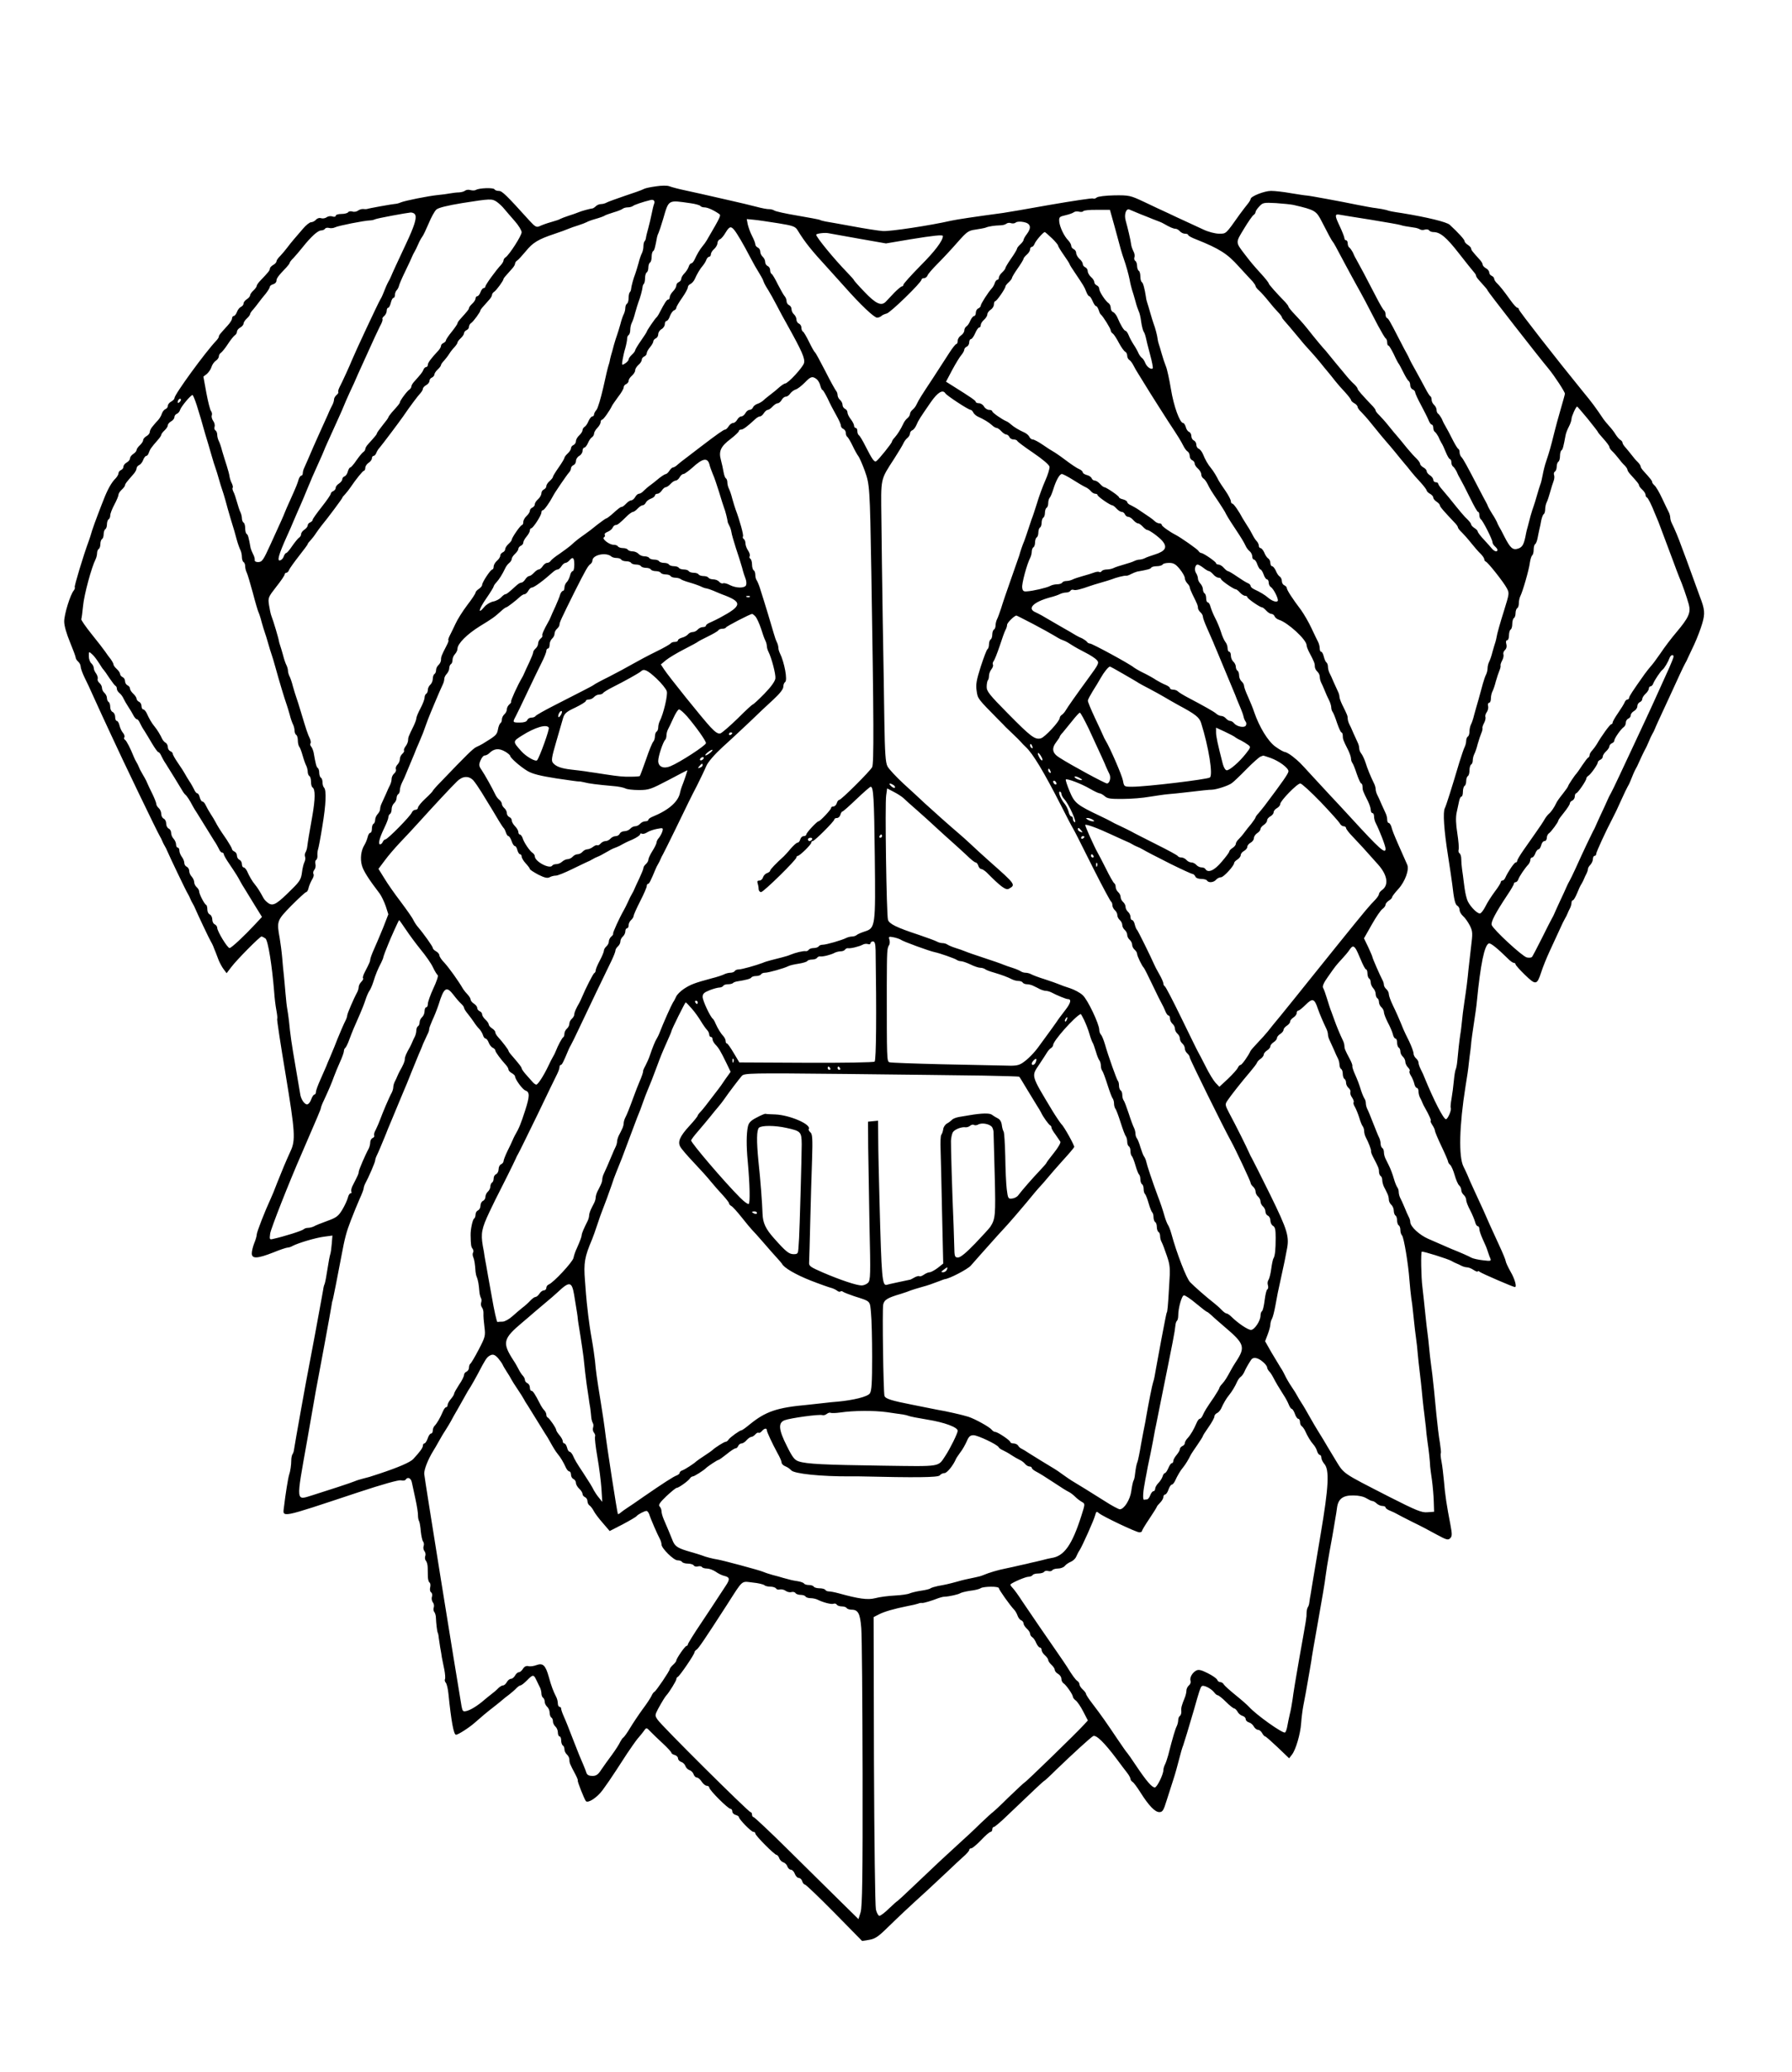 <?xml version="1.0" standalone="no"?>
<!DOCTYPE svg PUBLIC "-//W3C//DTD SVG 20010904//EN"
 "http://www.w3.org/TR/2001/REC-SVG-20010904/DTD/svg10.dtd">
<svg version="1.0" xmlns="http://www.w3.org/2000/svg"
 width="1089pt" height="1259pt" viewBox="0 0 1089 1259"
 preserveAspectRatio="xMidYMid meet">

<g transform="translate(0,1259) scale(0.1,-0.1)"
fill="#000000" stroke="none">
<path d="M3988 11458 c-32 -4 -66 -11 -75 -16 -10 -6 -61 -24 -113 -41 -52
-18 -103 -36 -112 -41 -10 -6 -26 -10 -36 -10 -10 0 -24 -6 -30 -12 -7 -7 -16
-13 -20 -14 -17 -2 -69 -16 -87 -24 -11 -5 -38 -14 -60 -21 -22 -7 -44 -16
-50 -19 -5 -4 -30 -12 -55 -19 -25 -7 -56 -18 -68 -24 -22 -10 -28 -7 -65 33
-140 155 -166 180 -185 180 -12 0 -24 4 -27 10 -7 11 -94 8 -113 -4 -7 -4 -21
-4 -33 -1 -11 4 -25 2 -32 -3 -7 -6 -23 -10 -37 -11 -14 0 -38 -3 -55 -6 -16
-3 -50 -8 -75 -10 -58 -6 -199 -34 -225 -45 -11 -5 -27 -9 -35 -9 -16 -1 -162
-27 -170 -31 -3 -1 -13 -1 -23 0 -10 1 -24 -4 -32 -10 -8 -6 -23 -9 -34 -5
-10 3 -22 1 -26 -5 -3 -5 -22 -10 -41 -10 -19 0 -34 -5 -34 -11 0 -6 -9 -8
-20 -4 -12 4 -27 1 -35 -5 -8 -6 -23 -9 -33 -6 -11 4 -24 0 -32 -9 -7 -8 -20
-15 -29 -15 -9 0 -32 -18 -51 -41 -19 -22 -44 -51 -55 -64 -11 -13 -29 -35
-40 -50 -11 -15 -30 -37 -42 -50 -13 -12 -23 -27 -23 -33 0 -6 -9 -16 -20 -22
-11 -6 -20 -16 -20 -22 0 -11 -10 -23 -57 -72 -13 -13 -23 -28 -23 -33 0 -5
-9 -18 -20 -28 -11 -10 -20 -23 -20 -29 0 -6 -9 -17 -20 -24 -11 -7 -20 -18
-20 -26 0 -8 -7 -16 -15 -20 -8 -3 -20 -17 -25 -31 -5 -14 -14 -25 -20 -25 -5
0 -10 -7 -10 -15 0 -8 -12 -27 -26 -42 -50 -55 -54 -60 -54 -68 0 -5 -7 -15
-15 -24 -67 -70 -255 -328 -255 -350 0 -6 -9 -15 -20 -21 -11 -6 -20 -17 -20
-26 0 -8 -7 -17 -15 -20 -8 -3 -17 -15 -21 -26 -3 -11 -13 -29 -22 -39 -10
-10 -25 -28 -34 -39 -10 -11 -18 -27 -18 -35 0 -8 -9 -19 -20 -25 -11 -6 -20
-17 -20 -24 0 -7 -9 -21 -20 -31 -11 -10 -20 -23 -20 -29 0 -6 -9 -17 -20 -24
-11 -7 -20 -19 -20 -27 0 -8 -9 -19 -20 -25 -11 -6 -20 -17 -20 -26 0 -8 -7
-17 -15 -20 -8 -4 -15 -12 -15 -19 0 -8 -8 -21 -17 -31 -25 -24 -50 -69 -73
-129 -5 -11 -19 -49 -33 -85 -14 -36 -31 -83 -38 -105 -6 -22 -15 -49 -19 -60
-33 -88 -90 -278 -86 -283 3 -3 0 -12 -6 -20 -21 -25 -58 -144 -58 -188 0 -26
14 -74 35 -125 19 -46 35 -89 35 -95 0 -6 7 -17 15 -24 8 -7 15 -20 15 -30 0
-10 11 -40 24 -67 13 -26 34 -70 46 -98 12 -27 38 -84 57 -125 19 -41 45 -97
58 -125 61 -134 282 -593 296 -615 5 -8 12 -22 15 -30 3 -8 10 -22 15 -30 5
-8 12 -22 15 -30 12 -29 115 -245 125 -260 5 -8 12 -22 15 -30 3 -8 10 -22 15
-30 5 -8 12 -22 15 -30 13 -31 86 -186 95 -200 5 -8 12 -22 15 -30 3 -8 9 -24
14 -35 4 -11 13 -33 19 -50 7 -16 20 -41 30 -54 l18 -24 29 38 c35 46 173 185
183 185 4 0 15 -6 24 -12 16 -13 40 -164 53 -325 2 -33 8 -83 13 -109 5 -27 8
-51 5 -55 -2 -3 21 -156 52 -340 57 -346 61 -397 29 -464 -27 -59 -55 -126
-81 -192 -14 -38 -32 -81 -40 -98 -34 -73 -84 -201 -84 -216 0 -9 -7 -33 -15
-52 -8 -20 -15 -48 -15 -62 0 -34 33 -33 130 5 41 17 81 30 88 30 7 0 20 4 30
10 34 18 138 49 190 56 l52 7 -4 -49 c-2 -27 -6 -56 -9 -64 -3 -8 -11 -49 -17
-90 -6 -41 -14 -82 -17 -90 -4 -8 -8 -24 -9 -35 -2 -11 -6 -33 -9 -50 -7 -43
-75 -406 -80 -430 -9 -42 -86 -471 -88 -490 -1 -11 -5 -25 -10 -31 -4 -7 -7
-23 -7 -35 0 -30 -6 -70 -13 -89 -6 -17 -23 -123 -31 -193 -8 -70 -37 -76 448
85 151 50 248 77 262 74 12 -3 26 -2 29 4 12 19 33 10 38 -18 3 -15 13 -61 22
-102 9 -41 16 -86 15 -99 0 -12 3 -28 7 -34 3 -6 8 -33 10 -61 3 -28 9 -56 14
-62 5 -6 7 -19 3 -28 -3 -9 -1 -22 5 -30 6 -7 9 -21 5 -30 -3 -9 -2 -22 4 -29
6 -6 11 -25 11 -42 0 -16 1 -42 1 -57 1 -15 5 -30 10 -33 6 -4 7 -17 4 -30 -3
-12 -1 -26 6 -30 6 -4 8 -16 5 -26 -4 -11 -1 -26 5 -34 7 -8 9 -22 6 -31 -4
-9 -2 -22 3 -28 5 -6 10 -22 10 -36 1 -30 7 -83 11 -90 2 -3 5 -16 6 -30 2
-14 6 -41 9 -60 4 -19 8 -46 10 -60 3 -14 9 -47 15 -74 5 -26 7 -52 4 -58 -3
-5 -1 -15 5 -22 6 -7 13 -37 16 -67 17 -168 32 -249 46 -249 13 0 83 45 116
75 35 31 74 64 108 90 14 11 37 29 50 40 12 11 35 29 50 40 14 11 34 28 43 38
9 9 20 17 25 17 5 0 22 13 39 30 36 37 41 37 57 3 8 -16 17 -36 22 -45 5 -10
9 -27 9 -37 0 -11 5 -23 10 -26 5 -3 10 -14 10 -24 0 -10 7 -24 15 -31 8 -7
15 -23 15 -36 0 -12 5 -26 10 -29 6 -3 10 -14 10 -24 0 -10 7 -24 15 -31 8 -7
15 -23 15 -36 0 -13 5 -24 10 -24 6 0 10 -11 10 -24 0 -14 5 -28 10 -31 6 -3
10 -14 10 -24 0 -10 7 -24 15 -31 8 -7 15 -21 15 -31 0 -20 3 -27 36 -89 10
-19 17 -36 15 -38 -4 -4 40 -114 49 -125 13 -15 68 21 102 67 18 24 56 79 83
121 28 43 57 88 65 100 8 12 24 35 35 51 11 16 27 38 37 49 10 11 24 29 32 40
14 20 15 19 38 -5 13 -14 48 -47 76 -73 29 -27 52 -52 52 -57 0 -4 9 -10 20
-13 11 -3 20 -12 20 -20 0 -9 9 -18 19 -22 11 -3 23 -15 26 -25 3 -10 15 -22
25 -25 10 -3 22 -15 25 -26 4 -10 12 -19 20 -19 7 0 20 -11 29 -25 9 -14 23
-25 31 -25 8 0 15 -5 15 -11 0 -15 114 -129 129 -129 6 0 11 -7 11 -16 0 -9 9
-18 20 -21 11 -3 20 -9 20 -13 0 -13 75 -90 88 -90 7 0 12 -4 12 -10 0 -13
117 -130 129 -130 5 0 12 -9 16 -19 3 -11 15 -23 25 -26 10 -3 22 -15 25 -26
4 -10 13 -19 21 -19 8 0 19 -11 24 -25 5 -14 16 -25 24 -25 8 0 18 -9 21 -20
3 -11 11 -20 16 -20 6 0 86 -77 179 -171 l169 -172 43 7 c36 6 55 19 113 76
70 68 113 109 246 230 39 36 94 88 123 115 29 28 69 65 89 83 21 18 37 37 37
42 0 6 5 10 12 10 7 0 34 23 60 50 26 28 52 50 58 50 5 0 10 7 10 15 0 8 4 15
10 15 5 0 42 31 82 70 167 160 221 210 224 210 2 0 35 30 73 68 104 100 207
194 224 204 18 9 67 -38 142 -138 24 -32 53 -71 65 -86 11 -14 20 -31 20 -37
0 -5 6 -14 13 -18 7 -4 28 -33 47 -63 51 -81 89 -120 115 -120 20 0 26 10 45
72 13 40 31 98 41 128 10 30 25 84 34 120 9 36 20 74 25 85 7 20 33 105 65
215 34 120 39 135 47 144 9 12 57 -12 76 -36 7 -10 17 -18 22 -18 5 0 28 -18
50 -40 22 -22 45 -40 50 -40 5 0 14 -9 20 -19 5 -11 19 -23 30 -26 11 -3 20
-12 20 -20 0 -8 9 -17 20 -20 11 -3 25 -15 30 -26 6 -10 17 -19 25 -19 8 0 19
-9 25 -20 6 -11 14 -20 18 -20 4 0 38 -30 76 -66 l70 -67 17 22 c23 29 51 123
56 191 2 30 8 80 14 110 13 66 16 85 23 125 3 17 9 53 14 80 5 28 10 57 11 65
0 8 19 116 41 240 22 124 43 245 45 270 3 25 14 95 25 155 11 61 23 124 25
140 3 17 7 44 10 60 3 17 8 46 10 64 7 54 36 76 99 75 33 0 63 -7 79 -17 15
-9 31 -17 37 -17 6 0 18 -7 26 -15 9 -8 24 -15 35 -15 10 0 19 -4 19 -9 0 -5
12 -14 28 -20 15 -6 34 -15 42 -20 8 -5 51 -27 95 -49 44 -21 110 -56 146 -76
59 -32 69 -35 82 -22 12 13 12 24 1 83 -22 113 -33 184 -39 263 -4 41 -10 95
-15 120 -5 24 -7 47 -4 51 2 3 -1 33 -6 65 -6 32 -15 109 -21 169 -6 61 -12
126 -14 145 -7 70 -15 136 -20 170 -3 19 -7 60 -10 90 -3 30 -7 71 -10 90 -3
19 -7 58 -10 85 -10 98 -16 151 -21 195 -8 61 -10 211 -4 215 7 4 159 -44 180
-56 8 -5 22 -12 30 -15 8 -3 23 -10 32 -15 10 -5 25 -9 33 -9 9 0 27 -7 40
-16 14 -9 25 -13 25 -9 0 4 6 3 13 -3 11 -9 203 -92 213 -92 13 0 0 48 -26 93
-17 30 -30 59 -30 65 0 6 -18 50 -41 99 -22 48 -47 102 -54 118 -19 45 -58
131 -95 210 -18 39 -37 81 -42 95 -6 14 -17 37 -24 51 -31 60 -26 250 12 489
9 52 18 115 20 140 3 25 7 61 10 80 2 19 5 42 5 50 1 8 7 57 15 107 8 51 17
114 19 140 22 224 46 342 73 351 11 3 52 -30 113 -90 15 -16 32 -28 38 -28 6
0 11 -4 11 -9 0 -5 26 -34 57 -64 66 -64 73 -63 99 16 9 29 32 86 51 127 19
41 46 100 60 130 13 30 29 62 34 70 5 8 12 22 15 30 3 8 10 23 15 32 5 10 9
25 9 33 0 8 4 15 8 15 5 0 16 19 26 43 9 23 21 49 27 57 5 8 12 22 15 30 3 8
10 23 15 32 5 10 9 23 9 29 0 6 7 17 15 25 8 9 15 24 15 35 0 10 5 19 10 19 6
0 10 5 10 12 0 11 60 141 98 213 21 41 26 51 57 120 15 33 31 67 36 75 5 8 12
22 15 30 16 41 27 66 35 80 5 8 12 22 15 30 9 21 33 72 43 90 5 8 14 29 21 45
7 17 16 37 21 45 5 8 12 22 15 30 6 16 26 59 89 195 20 44 48 105 62 135 14
30 29 62 34 70 5 8 12 22 15 30 4 8 22 47 40 85 18 39 40 97 49 129 17 59 15
84 -15 161 -4 11 -13 36 -20 55 -7 19 -16 44 -20 55 -4 11 -13 36 -20 55 -7
19 -16 44 -20 55 -4 11 -18 47 -30 80 -21 59 -44 113 -61 147 -5 10 -9 25 -9
33 0 8 -4 23 -9 33 -5 9 -23 47 -40 83 -17 37 -38 72 -46 79 -8 7 -15 16 -15
21 0 8 -8 18 -55 70 -8 9 -15 20 -15 25 0 5 -8 17 -17 26 -10 9 -27 29 -38 44
-11 14 -28 35 -37 45 -10 11 -18 23 -18 29 0 5 -6 13 -13 17 -7 4 -20 19 -29
33 -8 14 -26 37 -39 51 -13 14 -28 33 -34 41 -47 70 -71 103 -125 168 -162
199 -390 491 -390 500 0 5 -4 10 -9 10 -5 0 -23 19 -40 43 -49 68 -65 87 -83
105 -10 9 -18 22 -18 28 0 7 -7 14 -15 18 -8 3 -15 12 -15 20 0 9 -9 20 -20
26 -11 6 -20 16 -20 22 0 6 -7 18 -15 27 -48 53 -55 62 -55 71 0 5 -9 15 -20
22 -11 7 -20 17 -20 23 0 9 -37 50 -90 99 -18 17 -137 46 -290 71 -61 9 -76
12 -96 19 -11 3 -38 8 -60 11 -21 2 -73 12 -114 20 -97 20 -291 56 -310 57 -8
0 -51 7 -95 14 -44 8 -98 14 -121 14 -40 0 -124 -33 -124 -49 0 -4 -8 -18 -17
-29 -10 -12 -32 -41 -49 -64 -87 -123 -82 -118 -126 -118 -23 0 -66 11 -97 26
-31 14 -80 37 -108 50 -29 13 -76 35 -105 49 -29 13 -93 43 -143 67 -87 41
-93 42 -183 41 -53 -1 -100 -7 -107 -13 -8 -7 -18 -9 -23 -6 -5 3 -124 -15
-263 -39 -140 -25 -267 -47 -284 -49 -171 -23 -278 -39 -315 -47 -126 -29
-371 -66 -415 -63 -27 2 -111 15 -185 29 -74 13 -147 27 -163 29 -15 3 -31 7
-35 10 -4 2 -66 14 -137 26 -72 12 -135 26 -140 31 -6 4 -20 8 -30 8 -11 -1
-47 6 -80 15 -33 9 -103 25 -155 37 -52 12 -133 30 -180 41 -47 10 -92 20
-100 22 -34 7 -76 18 -95 25 -11 4 -46 4 -77 -1z m-968 -95 c14 -10 34 -29 45
-43 11 -13 39 -46 63 -73 23 -26 42 -57 42 -68 0 -21 -75 -137 -97 -152 -7 -4
-13 -13 -13 -19 0 -6 -7 -18 -15 -27 -31 -33 -95 -121 -95 -131 0 -5 -5 -10
-10 -10 -6 0 -15 -11 -20 -25 -5 -14 -14 -25 -20 -25 -5 0 -10 -6 -10 -13 0
-8 -9 -22 -20 -32 -11 -10 -20 -22 -20 -27 0 -7 -8 -17 -55 -69 -8 -9 -15 -19
-15 -24 0 -4 -16 -27 -35 -51 -19 -23 -35 -47 -35 -52 0 -5 -7 -12 -15 -16 -8
-3 -15 -11 -15 -17 0 -7 -7 -19 -15 -28 -45 -48 -65 -75 -65 -87 0 -8 -5 -14
-10 -14 -6 0 -14 -8 -17 -17 -6 -15 -15 -26 -58 -74 -8 -9 -15 -21 -15 -27 0
-6 -6 -15 -12 -19 -14 -8 -58 -68 -58 -78 0 -5 -10 -18 -50 -62 -11 -13 -20
-26 -20 -29 0 -3 -16 -25 -35 -48 -19 -24 -35 -46 -35 -50 0 -5 -8 -15 -55
-67 -8 -9 -15 -21 -15 -27 0 -6 -6 -15 -13 -19 -6 -4 -25 -27 -41 -50 -16 -24
-33 -43 -37 -43 -5 0 -11 -11 -15 -24 -3 -14 -12 -27 -20 -30 -8 -3 -14 -11
-14 -18 0 -7 -9 -19 -20 -26 -11 -7 -20 -18 -20 -26 0 -8 -7 -16 -15 -20 -8
-3 -15 -10 -15 -16 0 -6 -25 -42 -55 -80 -30 -38 -55 -73 -55 -78 0 -6 -7 -12
-15 -16 -8 -3 -15 -11 -15 -18 0 -7 -9 -19 -20 -26 -11 -7 -20 -19 -20 -27 0
-8 -6 -18 -13 -22 -6 -4 -25 -27 -41 -50 -16 -24 -32 -43 -37 -43 -4 0 -10 -9
-14 -19 -3 -11 -12 -22 -21 -25 -23 -9 -11 34 41 149 15 33 31 69 35 80 5 11
17 40 28 65 11 25 28 63 37 85 9 22 22 54 29 70 7 17 18 41 23 55 6 14 23 52
38 85 15 33 31 69 35 80 7 19 17 39 85 190 15 33 31 69 35 80 4 11 20 47 35
80 16 33 39 84 51 113 23 50 42 93 100 220 15 31 32 69 40 83 7 14 11 28 8 31
-2 3 2 11 11 18 8 7 15 21 15 31 0 11 4 19 9 19 5 0 12 14 16 30 4 17 11 30
16 30 5 0 9 8 9 18 0 10 5 23 11 29 6 6 11 17 13 24 1 8 18 48 38 89 20 41 39
82 42 90 3 8 10 22 15 30 5 8 15 29 22 45 7 17 18 37 24 45 7 8 24 45 40 82
15 37 36 75 47 85 13 11 65 24 156 39 172 27 182 28 212 7z m955 -12 c-4 -9
-10 -36 -15 -61 -5 -25 -14 -63 -20 -85 -6 -22 -13 -48 -14 -57 -1 -10 -5 -21
-9 -24 -4 -4 -7 -18 -7 -31 0 -13 -4 -31 -9 -41 -5 -9 -15 -37 -21 -62 -7 -25
-16 -54 -20 -65 -10 -24 -24 -76 -25 -92 0 -6 -4 -15 -8 -19 -4 -4 -7 -20 -7
-35 0 -15 -4 -31 -10 -34 -5 -3 -10 -15 -10 -26 0 -10 -4 -27 -9 -37 -5 -9
-15 -37 -21 -62 -7 -25 -16 -54 -20 -65 -4 -11 -13 -38 -19 -60 -5 -22 -14
-51 -18 -65 -4 -14 -7 -29 -8 -35 -1 -5 -4 -17 -7 -25 -3 -8 -18 -69 -32 -135
-15 -65 -33 -126 -41 -135 -8 -9 -15 -22 -15 -28 0 -7 -5 -12 -10 -12 -6 0
-16 -12 -23 -27 -6 -16 -17 -32 -24 -36 -7 -4 -13 -14 -13 -21 0 -7 -9 -21
-20 -31 -11 -10 -20 -26 -20 -35 0 -10 -7 -20 -15 -24 -8 -3 -15 -12 -15 -19
0 -8 -9 -22 -20 -32 -11 -10 -20 -22 -20 -27 0 -4 -16 -31 -35 -58 -19 -27
-35 -53 -35 -58 0 -4 -9 -15 -20 -25 -11 -9 -20 -23 -20 -31 0 -8 -7 -16 -15
-20 -8 -3 -15 -14 -15 -23 0 -10 -9 -26 -20 -36 -11 -9 -20 -23 -20 -31 0 -8
-7 -16 -15 -20 -8 -3 -15 -12 -15 -19 0 -8 -9 -22 -20 -32 -11 -10 -20 -26
-20 -37 0 -10 -4 -18 -8 -18 -9 0 -62 -77 -62 -89 0 -5 -9 -16 -20 -26 -11
-10 -20 -24 -20 -32 0 -7 -7 -16 -15 -19 -8 -4 -15 -12 -15 -20 0 -8 -9 -22
-20 -31 -11 -10 -20 -25 -20 -35 0 -10 -4 -18 -8 -18 -11 0 -62 -78 -62 -93 0
-7 -9 -18 -20 -25 -11 -7 -20 -17 -20 -22 0 -6 -23 -41 -51 -77 -28 -37 -60
-88 -71 -113 -12 -25 -27 -57 -35 -72 -8 -16 -11 -28 -8 -28 3 0 -2 -15 -11
-32 -31 -60 -34 -68 -34 -87 0 -10 -7 -24 -15 -31 -8 -7 -15 -21 -15 -31 0
-10 -4 -21 -10 -24 -5 -3 -10 -17 -10 -29 0 -13 -7 -29 -15 -36 -8 -7 -15 -21
-15 -31 0 -10 -4 -21 -10 -24 -5 -3 -10 -14 -10 -24 0 -10 -11 -39 -25 -65
-14 -26 -25 -53 -25 -61 0 -7 -8 -28 -17 -47 -30 -61 -33 -68 -33 -85 0 -10
-7 -27 -15 -37 -8 -10 -12 -22 -10 -26 3 -4 -2 -13 -10 -20 -8 -7 -15 -21 -15
-32 0 -11 -7 -26 -15 -34 -8 -8 -12 -20 -9 -28 3 -7 -2 -19 -11 -26 -8 -7 -15
-21 -15 -31 0 -11 -4 -27 -9 -37 -5 -9 -17 -35 -26 -57 -10 -22 -22 -48 -26
-57 -5 -10 -9 -25 -9 -34 0 -8 -7 -22 -15 -30 -8 -9 -15 -24 -15 -34 0 -10 -4
-22 -10 -25 -6 -3 -10 -17 -10 -31 0 -13 -4 -24 -10 -24 -5 0 -13 -12 -16 -27
-4 -16 -13 -37 -20 -48 -20 -33 -26 -81 -15 -122 9 -34 41 -84 109 -173 10
-14 26 -47 36 -75 l16 -50 -31 -80 c-18 -44 -43 -103 -56 -132 -13 -28 -23
-57 -23 -63 0 -10 -4 -20 -33 -76 -9 -17 -14 -34 -11 -37 4 -3 -1 -13 -10 -22
-9 -9 -16 -23 -16 -31 0 -8 -4 -22 -9 -32 -21 -38 -61 -131 -61 -142 0 -5 -4
-18 -9 -28 -10 -19 -33 -72 -50 -114 -11 -29 -24 -61 -46 -113 -7 -16 -18 -41
-23 -55 -6 -14 -22 -51 -36 -82 -14 -31 -26 -64 -26 -72 0 -9 -4 -16 -9 -16
-5 0 -14 -13 -20 -30 -5 -16 -17 -30 -25 -30 -16 0 -38 32 -42 65 -2 11 -14
85 -28 165 -25 144 -32 195 -40 278 -3 24 -7 55 -10 70 -3 15 -8 59 -11 97 -3
39 -8 88 -10 110 -3 22 -7 69 -10 105 -3 36 -10 89 -15 119 -19 104 -18 108
71 199 45 45 85 82 90 82 5 0 12 12 15 28 4 15 14 37 21 49 8 12 12 27 8 33
-4 6 -1 17 5 25 7 8 10 24 7 35 -3 11 -1 23 5 26 5 3 8 16 7 27 -1 12 1 29 4
37 3 8 15 71 26 140 22 132 26 219 10 235 -5 5 -9 19 -9 31 0 13 -4 26 -10 29
-5 3 -10 17 -10 30 0 13 -4 26 -9 29 -8 5 -13 25 -25 94 -3 13 -9 29 -15 36
-6 7 -8 16 -4 19 3 4 2 17 -4 30 -13 26 -22 54 -53 157 -12 41 -26 84 -30 95
-4 11 -13 40 -20 65 -6 25 -16 53 -21 62 -5 10 -9 25 -9 33 0 8 -4 23 -9 33
-5 9 -15 37 -21 62 -7 25 -15 52 -18 60 -3 8 -6 20 -7 25 -1 13 -34 124 -45
151 -5 12 -11 42 -15 67 -7 45 -5 49 44 112 28 35 51 69 51 75 0 5 5 10 10 10
6 0 14 8 17 18 4 9 31 47 60 84 29 37 53 69 53 72 0 4 8 14 18 24 9 10 24 29
32 42 8 12 23 32 32 44 40 48 128 167 128 171 0 3 8 13 18 23 9 10 24 29 32
41 33 49 75 101 82 101 4 0 8 8 8 18 0 9 9 23 20 30 11 7 20 19 20 27 0 8 5
15 10 15 6 0 13 8 17 18 3 9 12 24 20 32 14 16 118 154 143 190 40 59 91 127
105 141 8 9 15 21 15 27 0 6 9 16 20 22 11 6 20 17 20 26 0 8 7 17 15 20 8 4
15 12 15 19 0 6 9 20 20 30 11 10 20 22 20 27 0 4 8 16 18 26 9 10 24 29 32
42 8 13 23 32 33 42 9 10 17 22 17 26 0 5 9 17 20 27 11 10 20 24 20 30 0 7 7
15 15 19 8 3 15 12 15 20 0 8 6 19 13 23 13 8 57 68 57 78 0 4 9 15 55 66 8 9
15 21 15 27 0 6 6 15 13 19 13 8 57 68 57 78 0 4 9 15 55 66 8 9 15 21 15 27
0 6 6 15 13 19 7 4 30 30 52 56 42 52 75 73 175 106 36 12 74 26 85 31 11 5
38 14 60 21 22 7 45 16 50 19 6 4 30 13 55 20 25 7 50 16 55 20 6 4 30 12 55
20 25 7 49 17 55 22 5 4 18 8 30 8 12 0 25 4 31 8 7 7 63 26 109 37 18 4 27
-7 20 -24z m223 4 c29 -4 55 -12 58 -16 3 -5 14 -9 25 -9 18 0 53 -15 88 -39
14 -9 13 -12 -74 -161 -6 -10 -17 -26 -25 -35 -17 -20 -35 -51 -49 -82 -6 -13
-15 -23 -20 -23 -5 0 -13 -9 -16 -21 -4 -12 -16 -30 -26 -40 -10 -10 -19 -25
-19 -33 0 -8 -7 -16 -15 -20 -8 -3 -15 -12 -15 -21 0 -8 -9 -24 -20 -35 -11
-11 -20 -27 -20 -35 0 -8 -4 -15 -9 -15 -9 0 -21 -18 -53 -80 -7 -14 -16 -27
-20 -30 -8 -7 -58 -79 -58 -86 0 -2 -16 -27 -35 -54 -19 -27 -35 -54 -35 -58
0 -5 -9 -17 -20 -27 -11 -10 -20 -23 -20 -29 0 -6 -10 -17 -21 -24 -20 -13
-21 -12 -16 20 3 18 10 51 17 73 6 22 11 48 11 57 0 10 4 20 10 23 5 4 9 17 9
31 0 13 4 32 9 42 5 9 15 37 21 62 7 25 16 54 20 65 10 24 24 76 25 92 0 6 4
15 8 19 4 4 7 20 7 35 0 15 5 31 10 34 6 3 10 17 10 30 0 13 5 27 10 30 6 3
10 19 10 35 0 16 4 31 9 34 8 5 13 26 24 86 2 9 6 20 9 25 3 6 16 44 28 85 35
120 28 115 168 95z m3662 -10 c133 -31 139 -35 174 -104 35 -69 60 -115 66
-121 5 -5 15 -23 77 -140 19 -36 50 -92 68 -125 35 -62 65 -119 129 -243 21
-39 42 -75 47 -78 5 -3 9 -14 9 -25 0 -10 3 -19 8 -19 4 0 18 -24 32 -52 13
-29 27 -55 30 -58 3 -3 15 -26 28 -52 13 -26 27 -50 33 -53 5 -4 9 -15 9 -26
0 -11 7 -22 15 -25 8 -4 15 -11 15 -18 0 -6 16 -41 35 -76 19 -36 40 -77 46
-92 6 -16 15 -28 20 -28 5 0 9 -9 9 -19 0 -11 5 -23 11 -26 5 -4 14 -17 20
-28 5 -12 13 -29 18 -37 6 -8 18 -34 27 -57 10 -24 21 -43 26 -43 4 0 8 -9 8
-19 0 -11 5 -23 11 -26 5 -4 14 -17 20 -28 5 -12 13 -30 19 -39 18 -33 29 -53
67 -130 21 -43 41 -78 45 -78 5 0 8 -9 8 -19 0 -11 4 -22 9 -26 12 -7 71 -124
71 -140 0 -7 7 -18 15 -25 8 -7 15 -16 15 -21 0 -14 -18 -10 -32 6 -7 9 -30
34 -50 56 -21 22 -38 45 -38 50 0 5 -9 14 -20 21 -11 7 -20 17 -20 22 0 5 -10
18 -22 30 -21 19 -47 51 -113 133 -11 13 -30 36 -42 50 -13 14 -23 30 -23 34
0 5 -7 9 -15 9 -8 0 -15 7 -15 15 0 8 -9 20 -20 27 -11 7 -20 18 -20 25 0 7
-9 17 -20 23 -11 6 -20 16 -20 22 0 6 -10 20 -22 32 -13 12 -39 41 -58 64 -19
24 -44 54 -55 67 -11 12 -36 42 -55 66 -19 24 -45 53 -57 65 -13 12 -23 25
-23 29 0 5 -7 15 -15 24 -67 70 -95 102 -95 109 0 5 -10 18 -22 29 -13 11 -39
40 -58 64 -19 23 -44 53 -55 66 -11 13 -29 35 -40 49 -11 14 -27 33 -35 41 -8
9 -35 41 -60 72 -53 67 -63 79 -112 131 -21 22 -38 43 -38 47 0 4 -9 16 -20
28 -52 53 -100 107 -100 113 0 4 -20 30 -45 57 -54 60 -59 66 -100 119 -58 76
-57 71 -6 155 25 42 52 80 58 84 7 4 13 13 13 19 0 5 10 21 23 34 21 23 27 24
102 20 44 -3 91 -8 105 -11z m-1087 -130 c15 -55 32 -118 38 -140 6 -22 15
-49 19 -60 13 -37 28 -90 35 -125 3 -19 10 -46 14 -60 5 -14 14 -45 21 -70 6
-25 16 -52 20 -61 5 -9 12 -38 15 -65 4 -27 11 -53 15 -59 4 -5 10 -21 13 -35
3 -14 14 -61 26 -104 12 -44 19 -81 16 -84 -9 -10 -36 9 -45 32 -5 13 -14 27
-20 31 -6 4 -16 17 -21 28 -5 12 -18 36 -29 52 -11 17 -25 42 -31 58 -6 15
-15 27 -19 27 -9 0 -31 36 -50 82 -6 14 -18 29 -26 32 -8 3 -14 14 -14 25 0
11 -6 24 -12 28 -20 13 -58 71 -58 88 0 9 -7 18 -15 21 -8 4 -15 12 -15 20 0
8 -9 22 -20 31 -11 10 -20 26 -20 36 0 9 -7 20 -15 23 -8 4 -15 12 -15 20 0 8
-9 22 -20 31 -11 10 -20 26 -20 36 0 9 -7 20 -15 23 -8 4 -15 12 -15 20 0 8
-8 22 -17 32 -27 27 -53 83 -56 116 -2 27 2 30 37 38 22 5 45 13 51 18 6 5 20
7 32 4 11 -3 23 -2 26 3 3 5 41 9 84 8 l78 0 28 -100z m157 74 c30 -12 64 -25
75 -30 44 -17 51 -19 65 -27 40 -23 61 -32 74 -32 7 0 19 -7 26 -15 7 -8 21
-15 31 -15 11 0 19 -3 19 -7 0 -5 21 -17 48 -27 143 -57 191 -88 259 -164 38
-41 76 -83 86 -93 9 -11 17 -23 17 -27 0 -5 10 -18 23 -29 12 -11 38 -40 57
-64 19 -24 45 -54 58 -67 12 -12 22 -26 22 -29 0 -4 7 -13 15 -22 16 -18 42
-48 95 -112 19 -24 46 -54 60 -69 14 -15 41 -46 60 -69 19 -24 44 -54 55 -67
11 -13 29 -36 40 -50 11 -14 37 -44 58 -66 20 -22 37 -44 37 -48 0 -5 9 -14
20 -20 11 -6 20 -16 20 -22 0 -6 10 -20 23 -32 12 -12 38 -41 57 -65 60 -74
74 -91 95 -115 11 -12 36 -42 55 -65 19 -24 44 -54 55 -67 11 -12 29 -35 40
-49 11 -14 37 -44 58 -66 20 -22 37 -45 37 -49 0 -5 9 -14 20 -20 11 -6 20
-16 20 -23 0 -7 9 -18 20 -25 11 -7 20 -17 20 -22 0 -9 26 -38 95 -111 8 -9
15 -19 15 -24 0 -4 10 -17 23 -29 12 -12 38 -41 57 -65 19 -24 45 -54 58 -66
12 -12 22 -27 22 -33 0 -6 4 -12 9 -14 13 -4 110 -127 128 -162 16 -30 15 -32
-17 -136 -23 -72 -44 -147 -45 -160 -1 -8 -5 -22 -7 -30 -3 -8 -11 -35 -18
-60 -6 -25 -16 -53 -21 -62 -5 -10 -9 -27 -9 -38 0 -11 -4 -28 -9 -38 -5 -9
-14 -35 -20 -57 -6 -22 -18 -65 -26 -95 -9 -30 -21 -73 -27 -95 -5 -22 -14
-48 -19 -57 -5 -10 -9 -29 -9 -42 0 -14 -4 -28 -10 -31 -5 -3 -10 -15 -10 -26
0 -10 -4 -27 -9 -37 -5 -9 -19 -51 -32 -92 -46 -155 -81 -266 -89 -281 -12
-23 -5 -132 19 -284 11 -71 23 -150 26 -175 11 -97 18 -125 31 -133 8 -4 14
-16 14 -26 0 -10 9 -26 21 -37 12 -10 30 -36 41 -57 18 -36 18 -46 7 -135 -6
-53 -13 -113 -15 -132 -5 -56 -13 -120 -25 -198 -6 -40 -13 -94 -15 -120 -3
-26 -6 -58 -9 -72 -6 -37 -15 -119 -19 -167 -2 -23 -7 -46 -10 -51 -3 -6 -8
-36 -11 -69 -3 -32 -9 -80 -14 -108 -5 -27 -7 -53 -5 -56 7 -12 -18 -69 -29
-69 -15 0 -75 118 -129 250 -5 14 -16 38 -24 53 -8 16 -14 34 -14 42 0 7 -7
18 -15 25 -8 7 -15 20 -15 30 0 10 -12 42 -26 72 -15 29 -30 62 -35 73 -25 62
-44 105 -65 148 -13 27 -24 57 -24 67 0 10 -7 23 -15 30 -8 7 -15 19 -15 26 0
8 -4 22 -10 32 -13 24 -60 131 -60 138 0 3 -11 29 -25 59 l-26 54 47 83 c26
46 55 89 66 96 10 7 18 19 18 25 0 7 9 18 20 25 11 7 20 16 20 21 0 5 17 27
38 50 41 45 68 119 53 149 -4 9 -15 33 -23 52 -9 19 -22 51 -31 70 -27 62 -36
85 -42 108 -4 12 -11 22 -16 22 -5 0 -9 9 -9 20 0 11 -4 28 -9 38 -4 9 -16 35
-26 57 -9 22 -21 48 -26 57 -5 10 -9 25 -9 33 0 8 -4 23 -9 33 -22 45 -41 91
-52 127 -7 22 -19 47 -26 56 -7 8 -13 23 -13 32 0 10 -4 25 -9 35 -4 9 -16 35
-26 57 -9 22 -21 48 -26 57 -5 10 -9 25 -9 33 0 15 -3 23 -33 83 -9 19 -17 40
-17 48 0 8 -4 22 -9 32 -4 9 -16 35 -26 57 -9 22 -21 48 -26 57 -5 10 -9 27
-9 37 0 11 -4 22 -9 26 -5 3 -12 19 -16 35 -4 17 -11 30 -16 30 -5 0 -9 9 -9
20 0 11 -4 28 -9 38 -5 9 -23 47 -41 85 -17 37 -46 86 -63 110 -54 71 -87 123
-87 134 0 6 -7 13 -15 17 -8 3 -15 14 -15 25 0 11 -6 24 -13 28 -7 4 -18 20
-24 36 -7 15 -17 27 -23 27 -5 0 -10 9 -10 20 0 10 -6 23 -13 27 -7 4 -18 20
-24 36 -7 15 -17 27 -23 27 -5 0 -10 6 -10 14 0 8 -6 21 -13 28 -7 7 -18 24
-25 38 -7 14 -21 39 -32 55 -11 17 -23 37 -28 45 -23 44 -55 90 -63 90 -5 0
-9 7 -9 15 0 8 -15 37 -33 63 -18 26 -37 54 -41 62 -13 27 -32 58 -46 75 -19
22 -37 54 -50 87 -6 14 -18 29 -26 32 -8 3 -14 14 -14 25 0 10 -7 21 -15 25
-8 3 -15 15 -15 26 0 11 -6 23 -14 26 -8 3 -17 16 -20 30 -4 13 -11 24 -16 24
-20 0 -57 101 -74 205 -10 61 -24 124 -31 140 -7 17 -18 50 -25 75 -7 25 -15
52 -18 60 -3 8 -6 22 -7 30 -2 20 -15 70 -25 95 -4 11 -13 40 -20 65 -7 25
-15 52 -18 60 -3 8 -7 24 -8 35 -8 52 -17 86 -25 91 -5 3 -9 18 -9 34 0 16 -4
32 -10 35 -5 3 -10 17 -10 30 0 13 -5 27 -11 30 -6 4 -8 14 -5 22 3 8 1 24 -6
36 -6 12 -13 31 -14 42 -3 26 -21 101 -33 144 -11 37 2 76 22 68 7 -3 37 -15
67 -28z m-4406 -6 c8 -21 -7 -69 -56 -173 -53 -113 -85 -182 -92 -200 -3 -8
-10 -22 -15 -30 -8 -14 -19 -39 -35 -80 -3 -8 -10 -22 -15 -30 -13 -21 -151
-316 -171 -365 -13 -33 -61 -138 -76 -166 -7 -14 -11 -28 -8 -31 2 -3 -2 -11
-11 -18 -8 -7 -15 -19 -15 -26 0 -8 -4 -22 -9 -32 -5 -9 -19 -37 -29 -62 -11
-25 -34 -76 -52 -115 -32 -71 -41 -92 -68 -155 -8 -19 -19 -43 -23 -52 -5 -10
-9 -25 -9 -33 0 -8 -4 -15 -9 -15 -5 0 -12 -10 -16 -22 -8 -28 -15 -45 -50
-123 -15 -33 -31 -69 -35 -80 -7 -19 -21 -50 -85 -190 -45 -99 -52 -110 -77
-110 -13 0 -22 5 -20 13 1 7 -3 23 -10 35 -6 12 -13 29 -15 37 -12 67 -16 81
-24 86 -5 3 -9 18 -9 34 0 16 -4 32 -10 35 -5 3 -10 15 -10 26 0 10 -4 27 -9
37 -5 9 -14 37 -21 62 -7 25 -16 53 -22 63 -5 11 -7 21 -4 24 3 3 0 15 -5 26
-6 11 -12 29 -14 41 -1 11 -9 41 -17 66 -8 25 -21 65 -28 90 -6 25 -16 53 -21
62 -5 10 -9 27 -9 37 0 11 -5 23 -11 26 -6 4 -8 14 -5 22 3 8 0 24 -8 35 -8
11 -12 27 -9 34 3 8 1 20 -5 27 -5 6 -18 56 -28 110 l-18 99 21 16 c11 10 24
28 28 42 4 14 16 31 26 38 11 7 19 19 19 27 0 8 6 18 13 22 6 4 26 28 42 53
16 25 36 49 42 53 7 4 13 14 13 22 0 8 9 19 20 25 11 6 20 17 20 24 0 7 9 21
20 31 11 10 20 22 20 27 0 4 8 17 18 27 9 11 25 30 34 43 9 13 29 37 43 54 14
18 25 36 25 42 0 5 9 12 20 15 11 3 20 12 20 21 0 15 11 30 60 81 11 12 20 24
20 27 0 4 10 18 23 30 12 13 38 43 57 67 51 64 92 101 112 101 9 0 20 5 23 10
4 6 15 8 25 5 10 -3 27 -1 37 4 16 9 176 41 213 42 8 0 22 3 30 7 18 7 186 38
216 41 12 0 25 -6 28 -16z m5806 -28 c91 -15 172 -29 180 -32 14 -5 37 -9 85
-16 11 -1 26 -6 33 -10 7 -5 21 -6 31 -2 11 3 22 1 26 -5 3 -5 15 -10 26 -10
41 0 79 -32 153 -127 42 -54 83 -105 91 -114 8 -9 15 -19 15 -24 0 -5 7 -15
15 -24 46 -51 55 -62 55 -66 0 -5 305 -397 372 -477 36 -44 98 -139 98 -150 0
-4 -12 -47 -26 -95 -14 -49 -32 -113 -39 -143 -20 -82 -31 -120 -48 -170 -9
-25 -18 -63 -22 -85 -4 -22 -10 -49 -15 -60 -4 -11 -13 -40 -20 -65 -7 -25
-16 -54 -20 -65 -4 -11 -13 -38 -19 -60 -5 -22 -14 -51 -17 -65 -4 -14 -9 -32
-10 -40 -12 -66 -21 -84 -48 -93 -33 -11 -48 3 -84 73 -12 25 -27 52 -32 60
-5 8 -11 22 -14 30 -4 8 -15 29 -26 45 -11 17 -22 37 -26 45 -3 8 -9 22 -14
30 -5 8 -25 47 -45 85 -71 137 -93 177 -104 188 -6 6 -11 19 -11 28 0 10 -3
19 -7 21 -5 2 -18 23 -31 48 -23 46 -34 66 -52 98 -6 9 -14 27 -19 39 -6 11
-15 24 -20 28 -6 3 -11 14 -11 24 0 10 -7 24 -15 31 -8 7 -15 21 -15 30 0 10
-3 20 -7 22 -5 2 -18 23 -31 48 -13 25 -39 72 -57 105 -19 33 -37 67 -40 75
-4 8 -10 22 -15 30 -5 8 -26 48 -47 89 -60 117 -66 126 -75 129 -4 2 -8 12 -8
22 0 10 -4 21 -9 24 -5 3 -26 39 -46 78 -63 122 -103 197 -125 236 -6 9 -14
27 -19 39 -6 11 -15 24 -20 28 -6 3 -11 15 -11 26 0 10 -4 19 -10 19 -5 0 -10
6 -10 13 0 6 -13 40 -29 74 -31 65 -31 75 3 68 12 -2 95 -16 186 -30z m-3603
-21 c93 -15 106 -20 120 -43 44 -72 82 -120 188 -235 22 -24 67 -74 100 -111
92 -104 177 -185 195 -185 9 0 21 5 26 10 6 6 20 12 32 15 22 4 212 189 212
206 0 5 7 9 15 9 9 0 18 7 22 17 3 9 31 41 62 72 31 31 84 88 119 128 58 66
67 72 110 78 26 4 54 9 62 12 18 8 55 13 90 14 14 0 30 5 36 10 6 5 19 7 28 3
9 -3 22 -2 29 4 7 6 27 7 47 3 43 -8 50 -33 21 -72 -12 -15 -21 -32 -21 -37 0
-5 -9 -17 -20 -27 -11 -10 -20 -22 -20 -27 0 -4 -16 -31 -35 -58 -19 -27 -35
-54 -35 -58 0 -5 -9 -17 -20 -27 -11 -10 -20 -24 -20 -32 0 -7 -4 -13 -9 -13
-5 0 -13 -9 -16 -20 -3 -11 -12 -26 -18 -32 -22 -24 -67 -94 -67 -105 0 -6 -7
-13 -15 -17 -8 -3 -15 -15 -15 -26 0 -11 -5 -20 -10 -20 -6 0 -16 -12 -23 -27
-6 -16 -17 -32 -24 -36 -7 -4 -13 -16 -13 -25 0 -9 -9 -23 -20 -30 -11 -7 -20
-21 -20 -32 0 -11 -4 -20 -8 -20 -5 0 -24 -24 -42 -52 -19 -29 -63 -98 -99
-153 -74 -112 -86 -131 -100 -160 -5 -12 -16 -27 -25 -34 -9 -7 -16 -19 -16
-26 0 -7 -7 -19 -16 -26 -9 -7 -20 -22 -25 -34 -16 -34 -35 -64 -52 -83 -10
-10 -17 -22 -17 -26 0 -8 -79 -107 -95 -118 -11 -8 -24 9 -65 90 -17 34 -35
64 -40 67 -6 4 -10 15 -10 26 0 10 -4 19 -10 19 -5 0 -10 6 -10 14 0 7 -9 25
-20 39 -11 14 -20 32 -20 41 0 9 -7 19 -15 22 -8 4 -15 14 -15 24 0 10 -7 23
-15 30 -8 7 -15 20 -15 29 0 9 -4 21 -9 26 -5 6 -35 59 -65 119 -31 60 -59
112 -63 115 -5 3 -21 32 -36 63 -15 31 -32 60 -37 63 -6 3 -10 14 -10 25 0 10
-7 20 -15 24 -8 3 -15 14 -15 24 0 11 -7 25 -15 32 -8 7 -15 21 -15 32 0 10
-7 21 -15 24 -8 4 -15 14 -15 24 0 10 -6 25 -13 32 -6 7 -24 39 -40 70 -15 31
-32 60 -37 63 -6 3 -10 14 -10 25 0 10 -7 20 -15 24 -8 3 -15 14 -15 24 0 11
-7 25 -15 32 -8 7 -15 21 -15 32 0 10 -7 21 -15 24 -8 4 -15 12 -15 20 0 7 -9
30 -20 51 -11 21 -22 53 -26 70 l-6 32 42 -4 c24 -2 90 -12 147 -21z m-266
-40 c17 -20 57 -88 99 -169 17 -33 40 -73 51 -90 10 -16 21 -36 24 -42 3 -7 7
-19 10 -25 3 -7 14 -26 25 -43 10 -16 33 -57 50 -90 17 -33 46 -87 65 -120 89
-160 108 -203 101 -231 -7 -26 -97 -124 -115 -124 -4 0 -20 -10 -34 -22 -14
-13 -37 -32 -52 -43 -14 -11 -35 -27 -45 -37 -10 -9 -27 -19 -38 -22 -11 -4
-23 -13 -26 -21 -3 -8 -12 -15 -20 -15 -9 0 -20 -9 -26 -20 -6 -11 -17 -20
-25 -20 -8 0 -19 -9 -25 -20 -6 -11 -17 -20 -25 -20 -8 0 -20 -9 -27 -20 -7
-11 -16 -20 -21 -20 -9 0 -46 -26 -147 -103 -41 -31 -85 -65 -98 -75 -13 -9
-32 -25 -43 -34 -10 -10 -23 -18 -29 -18 -5 0 -15 -9 -22 -20 -7 -11 -17 -20
-21 -20 -5 0 -23 -11 -41 -25 -17 -14 -41 -34 -54 -43 -13 -9 -31 -25 -40 -34
-9 -10 -22 -18 -29 -18 -7 0 -17 -9 -23 -20 -6 -11 -17 -20 -24 -20 -7 0 -21
-9 -31 -20 -10 -11 -22 -20 -27 -20 -8 0 -18 -8 -65 -50 -13 -11 -26 -20 -29
-20 -3 0 -27 -17 -53 -37 -25 -21 -62 -49 -81 -62 -34 -24 -44 -31 -85 -68
-12 -10 -41 -31 -65 -48 -25 -16 -49 -36 -53 -42 -4 -7 -14 -13 -22 -13 -8 0
-20 -9 -27 -20 -7 -11 -18 -20 -24 -20 -6 0 -19 -9 -29 -20 -10 -11 -23 -20
-29 -20 -6 0 -17 -9 -24 -20 -7 -11 -17 -20 -24 -20 -6 0 -18 -7 -27 -15 -52
-47 -62 -55 -69 -55 -5 0 -17 -9 -26 -19 -10 -11 -32 -23 -50 -26 -17 -4 -41
-18 -53 -33 -42 -50 -34 -14 12 52 25 36 45 69 45 73 0 3 7 15 17 25 17 19 36
49 52 83 5 12 16 27 25 34 9 7 16 19 16 26 0 6 9 20 20 30 11 10 20 24 20 30
0 7 7 15 15 19 8 3 15 12 15 19 0 8 9 24 20 37 11 13 20 29 20 37 0 7 4 13 8
13 11 0 62 78 62 96 0 8 4 14 9 14 8 0 42 48 61 85 10 21 85 130 97 143 7 7
13 19 13 27 0 7 7 15 15 19 8 3 15 14 15 25 0 11 9 25 20 31 11 6 20 20 20 30
0 11 5 20 10 20 6 0 16 12 23 28 6 15 17 31 24 35 7 4 13 15 13 22 0 8 9 24
20 35 11 11 20 27 20 35 0 8 4 15 9 15 8 0 47 56 60 84 2 5 19 29 37 54 19 24
34 50 34 58 0 8 7 17 15 20 8 4 15 12 15 20 0 8 9 22 20 31 11 10 20 24 20 33
0 9 9 23 20 33 11 9 20 23 20 31 0 8 7 16 15 20 8 3 15 12 15 19 0 8 9 24 20
37 11 13 20 29 20 35 0 7 7 15 15 19 8 3 15 14 15 25 0 11 9 25 20 31 11 6 20
20 20 30 0 11 5 20 11 20 5 0 15 13 20 29 6 16 17 32 25 35 8 3 14 10 14 16 0
6 16 33 35 60 19 27 35 56 35 64 0 8 7 16 15 20 8 3 20 16 26 28 15 34 34 66
51 85 8 10 18 26 21 36 4 9 11 17 17 17 5 0 10 7 10 15 0 8 9 23 20 32 11 10
20 26 20 36 0 9 7 20 15 23 8 3 23 21 34 40 23 38 32 41 52 18z m758 -54 l165
-29 148 25 c141 23 198 29 198 20 0 -28 -49 -93 -135 -179 -58 -59 -105 -111
-105 -117 0 -5 -4 -10 -9 -10 -5 0 -25 -17 -45 -37 -20 -21 -44 -46 -53 -56
-27 -28 -61 -13 -130 60 -35 36 -63 68 -63 70 0 3 -19 24 -42 48 -79 81 -188
214 -188 229 0 7 53 14 75 9 11 -2 94 -17 184 -33z m1173 3 c21 -20 38 -41 38
-45 0 -5 16 -31 35 -58 19 -27 35 -52 35 -55 0 -3 15 -27 33 -53 51 -76 57
-85 68 -114 6 -16 14 -28 19 -28 4 0 13 -13 20 -30 7 -16 16 -30 21 -30 4 0
11 -10 15 -22 4 -13 9 -25 13 -28 14 -11 61 -87 61 -98 0 -6 6 -15 13 -19 6
-4 23 -30 37 -57 14 -26 31 -50 38 -53 6 -3 12 -13 12 -24 0 -10 6 -22 13 -26
7 -4 18 -19 25 -33 7 -14 20 -37 30 -52 9 -15 41 -67 71 -115 30 -48 80 -126
110 -173 66 -100 76 -117 93 -150 7 -14 18 -29 25 -33 7 -4 13 -17 13 -28 0
-11 7 -22 15 -25 8 -4 15 -12 15 -20 0 -8 9 -22 20 -31 11 -10 20 -25 20 -35
0 -9 6 -21 13 -25 7 -4 18 -19 25 -33 13 -27 21 -41 68 -110 16 -25 34 -52 38
-60 9 -19 23 -43 61 -100 41 -62 53 -82 64 -105 5 -12 16 -27 25 -34 9 -7 16
-22 16 -32 0 -11 5 -19 11 -19 5 0 15 -13 20 -30 6 -16 15 -30 19 -30 4 0 13
-13 19 -30 5 -16 15 -30 20 -30 6 0 11 -9 11 -20 0 -10 6 -23 13 -27 17 -10
48 -73 42 -84 -7 -10 -34 -1 -58 19 -19 17 -51 36 -84 51 -13 6 -23 15 -23 21
0 6 -8 14 -17 17 -10 4 -39 22 -65 40 -26 18 -51 33 -56 33 -4 0 -15 9 -25 20
-9 11 -24 20 -32 20 -8 0 -15 4 -15 8 0 9 -77 62 -90 62 -5 0 -13 6 -17 13 -7
11 -107 81 -138 97 -37 19 -85 53 -85 61 0 5 -6 9 -14 9 -8 0 -21 6 -28 13
-12 12 -38 30 -97 69 -14 10 -36 22 -48 28 -13 5 -23 14 -23 20 0 5 -11 12
-25 16 -14 3 -25 9 -25 13 0 8 -78 61 -89 61 -5 0 -16 9 -26 20 -10 11 -24 20
-32 20 -7 0 -16 6 -19 14 -3 8 -16 17 -30 20 -13 4 -24 11 -24 16 0 6 -10 15
-22 20 -13 5 -50 30 -83 55 -33 25 -67 48 -75 52 -8 4 -36 22 -62 40 -26 18
-54 33 -62 33 -8 0 -16 7 -20 15 -3 8 -16 20 -28 26 -34 15 -66 34 -85 51 -10
9 -22 17 -28 19 -26 11 -85 52 -85 60 0 5 -9 9 -20 9 -10 0 -24 9 -30 20 -6
11 -20 20 -30 20 -11 0 -20 4 -20 8 0 8 -31 29 -138 96 l-43 27 38 72 c21 39
46 80 56 91 9 11 17 25 17 32 0 6 7 14 15 18 8 3 15 15 15 26 0 11 5 20 11 20
5 0 17 16 25 35 8 19 19 35 24 35 6 0 10 7 10 15 0 8 9 23 20 32 11 10 20 24
20 33 0 8 9 21 20 28 11 7 20 21 20 32 0 11 4 20 8 20 9 0 62 77 62 89 0 5 9
16 20 26 11 10 20 22 20 27 0 4 16 31 35 58 19 27 35 53 35 58 0 4 9 15 20 25
11 9 20 24 20 32 0 8 5 15 10 15 6 0 13 8 17 18 6 18 53 72 62 72 3 0 22 -17
43 -37z m-1430 -856 c9 -7 20 -25 23 -40 4 -15 10 -27 14 -27 3 0 17 -24 31
-52 13 -29 37 -75 52 -101 15 -26 28 -55 28 -63 0 -8 7 -17 15 -20 8 -4 15
-14 15 -24 0 -11 4 -21 9 -24 5 -4 19 -27 32 -54 12 -26 28 -54 34 -62 7 -8
25 -49 40 -90 30 -85 31 -94 40 -615 15 -905 16 -1164 5 -1186 -14 -26 -188
-199 -200 -199 -5 0 -12 -9 -15 -20 -3 -11 -13 -20 -21 -20 -8 0 -14 -4 -14
-10 0 -9 -66 -80 -76 -80 -9 0 -74 -69 -74 -80 0 -5 -7 -10 -16 -10 -9 0 -18
-9 -21 -20 -3 -11 -10 -20 -17 -20 -6 0 -24 -17 -41 -36 -16 -20 -36 -41 -43
-48 -45 -40 -82 -79 -82 -86 0 -5 -9 -11 -19 -15 -10 -3 -21 -15 -24 -25 -3
-11 -13 -20 -22 -20 -12 0 -15 -5 -11 -16 3 -9 6 -24 6 -35 0 -10 7 -19 15
-19 15 0 215 196 215 211 0 5 4 9 8 9 12 0 82 69 82 80 0 6 4 10 9 10 11 0
131 120 131 131 0 5 7 9 16 9 9 0 18 9 21 20 3 11 9 20 13 20 4 0 42 34 85 75
43 41 82 75 86 75 17 0 21 -67 25 -422 5 -430 4 -437 -63 -458 -21 -7 -42 -16
-47 -21 -6 -5 -18 -9 -28 -9 -10 0 -26 -4 -36 -9 -25 -13 -121 -41 -143 -41
-10 0 -21 -4 -24 -10 -3 -5 -17 -10 -30 -10 -13 0 -27 -5 -30 -10 -4 -6 -12
-10 -18 -9 -14 3 -63 -9 -92 -21 -11 -5 -33 -12 -50 -16 -16 -4 -32 -8 -35 -9
-3 -1 -18 -5 -35 -9 -16 -4 -39 -11 -50 -16 -39 -15 -127 -40 -146 -40 -10 0
-21 -4 -24 -10 -3 -5 -15 -10 -26 -10 -10 0 -27 -4 -37 -9 -9 -5 -44 -17 -77
-25 -108 -29 -129 -38 -169 -64 -21 -14 -42 -35 -47 -47 -5 -11 -13 -27 -19
-35 -11 -18 -57 -120 -84 -190 -3 -8 -10 -22 -15 -30 -11 -18 -25 -53 -41
-100 -6 -19 -19 -48 -28 -65 -9 -16 -15 -31 -14 -32 2 -4 -8 -34 -23 -68 -7
-16 -23 -57 -35 -90 -26 -71 -39 -104 -51 -127 -5 -10 -9 -25 -9 -33 0 -8 -4
-24 -10 -35 -5 -11 -14 -29 -20 -40 -5 -11 -10 -27 -10 -35 0 -8 -4 -23 -9
-33 -5 -9 -14 -30 -21 -47 -20 -48 -42 -99 -51 -117 -5 -10 -9 -25 -9 -33 0
-8 -4 -24 -10 -35 -5 -11 -14 -29 -20 -40 -5 -11 -10 -27 -10 -35 0 -8 -4 -24
-10 -35 -6 -11 -15 -29 -20 -40 -5 -11 -10 -27 -10 -35 0 -8 -4 -23 -9 -33
-22 -44 -36 -75 -36 -86 -1 -11 -8 -31 -30 -81 -8 -16 -17 -42 -20 -58 -7 -27
-121 -149 -150 -161 -8 -3 -15 -12 -15 -21 0 -8 -7 -15 -15 -15 -8 0 -20 -9
-27 -20 -7 -11 -18 -20 -24 -20 -6 0 -20 -10 -32 -23 -11 -12 -32 -31 -47 -42
-14 -11 -42 -35 -61 -52 -20 -18 -47 -33 -60 -33 -13 0 -27 -1 -31 -2 -4 -2
-20 69 -35 157 -16 88 -31 171 -33 185 -3 14 -7 39 -10 55 -2 17 -7 46 -11 65
-13 77 -7 106 40 206 26 54 51 106 56 114 11 20 96 191 104 210 3 8 10 22 15
30 5 8 57 114 116 235 58 121 112 233 120 248 8 16 15 35 15 43 0 8 4 14 8 14
7 0 16 18 46 90 3 8 10 22 15 30 5 8 27 53 49 100 47 100 164 344 198 413 13
27 24 55 24 62 0 7 7 18 15 25 8 7 15 20 15 30 0 10 7 23 15 30 8 7 15 21 15
31 0 11 5 19 10 19 6 0 10 8 10 19 0 10 7 24 15 31 8 7 15 18 15 24 0 6 18 47
40 90 22 43 40 84 40 92 0 8 4 14 8 14 7 0 16 18 46 90 3 8 10 22 15 30 5 8
12 22 15 30 3 8 10 22 15 30 5 8 39 78 77 155 87 179 85 176 131 265 21 42 46
94 55 116 11 25 49 69 100 116 46 41 120 111 166 154 45 44 109 104 142 134
38 35 60 63 60 77 0 12 5 25 11 29 16 10 -4 120 -32 176 -5 10 -9 25 -9 33 0
8 -4 23 -9 33 -5 9 -14 35 -20 57 -10 36 -54 182 -84 275 -6 19 -15 39 -19 45
-4 5 -8 19 -8 31 0 13 -4 26 -10 29 -5 3 -10 19 -10 35 0 16 -5 32 -10 35 -6
4 -8 11 -4 16 3 5 -1 21 -10 34 -9 13 -16 33 -16 44 0 11 -5 23 -10 26 -6 4
-8 10 -5 16 5 7 -19 95 -45 164 -4 11 -13 40 -20 65 -6 25 -16 53 -21 62 -5
10 -9 27 -9 37 0 11 -4 22 -9 25 -5 3 -11 20 -14 38 -3 18 -10 51 -16 73 -15
54 -1 83 60 129 27 21 49 42 49 47 0 5 6 9 14 9 12 0 39 20 87 65 9 8 21 15
27 15 7 0 17 9 24 20 7 11 18 20 24 20 6 0 19 9 29 20 10 11 24 20 31 20 7 0
18 9 24 20 6 11 17 20 25 20 8 0 20 8 27 19 7 10 22 21 34 25 11 3 35 22 54
41 37 38 46 41 72 22z m783 -87 c9 -14 140 -100 153 -100 5 0 12 -7 16 -15 3
-8 16 -20 28 -26 36 -16 66 -34 86 -52 10 -10 23 -17 29 -17 5 0 18 -9 28 -20
10 -11 24 -20 30 -20 7 0 15 -7 19 -15 3 -8 14 -15 25 -15 11 0 21 -4 23 -9 2
-5 46 -38 98 -73 57 -39 96 -72 98 -84 1 -11 -10 -49 -26 -84 -16 -36 -39 -99
-51 -140 -13 -41 -27 -84 -32 -95 -4 -11 -13 -38 -20 -60 -7 -22 -18 -53 -24
-70 -12 -28 -25 -67 -31 -90 -2 -5 -24 -68 -49 -140 -25 -71 -53 -152 -61
-180 -9 -27 -20 -58 -25 -67 -5 -10 -9 -27 -9 -37 0 -11 -4 -23 -10 -26 -5 -3
-10 -17 -10 -30 0 -13 -4 -27 -10 -30 -5 -3 -10 -17 -10 -30 0 -13 -4 -26 -9
-29 -5 -3 -23 -51 -41 -106 -26 -82 -31 -109 -25 -147 7 -49 5 -46 132 -175
18 -18 39 -39 45 -46 7 -7 28 -27 47 -45 19 -18 39 -38 45 -45 6 -7 19 -21 29
-30 43 -39 111 -152 218 -362 32 -63 63 -123 69 -132 17 -30 25 -47 126 -248
54 -107 102 -196 106 -198 4 -2 8 -12 8 -22 0 -9 7 -23 15 -30 8 -7 15 -20 15
-30 0 -10 7 -23 15 -30 8 -7 15 -20 15 -30 0 -10 7 -23 15 -30 8 -7 15 -20 15
-30 0 -10 7 -23 15 -30 8 -7 15 -20 15 -30 0 -10 7 -23 15 -30 8 -7 15 -18 15
-25 0 -13 30 -75 41 -85 3 -3 27 -50 53 -105 26 -55 52 -107 57 -115 5 -8 14
-27 20 -42 6 -16 15 -28 20 -28 5 0 9 -8 9 -19 0 -10 7 -24 15 -31 8 -7 15
-20 15 -30 0 -10 7 -23 15 -30 8 -7 15 -20 15 -30 0 -10 7 -23 15 -30 8 -7 15
-20 15 -30 0 -10 7 -23 15 -30 8 -7 15 -18 15 -25 0 -10 205 -426 249 -505 28
-50 121 -248 121 -257 0 -6 7 -16 15 -23 8 -7 15 -20 15 -30 0 -10 7 -23 15
-30 8 -7 15 -20 15 -30 0 -10 7 -23 15 -30 8 -7 15 -21 15 -32 0 -10 7 -21 15
-24 8 -4 15 -17 15 -30 0 -12 7 -27 16 -32 13 -7 16 -24 16 -73 0 -71 -4 -109
-13 -124 -4 -5 -10 -35 -14 -65 -4 -30 -12 -60 -17 -67 -5 -7 -7 -21 -3 -32 3
-10 2 -22 -4 -25 -5 -3 -12 -33 -16 -66 -4 -33 -11 -63 -16 -66 -5 -3 -9 -15
-9 -27 0 -32 -37 -87 -58 -87 -19 0 -78 40 -118 79 -12 12 -25 21 -31 21 -5 0
-19 10 -31 23 -11 12 -33 31 -47 42 -39 30 -116 97 -143 125 -22 22 -82 177
-114 295 -6 22 -15 45 -20 52 -5 7 -16 34 -23 60 -7 26 -25 80 -40 118 -33 89
-65 185 -70 209 -2 10 -8 23 -13 30 -5 6 -14 31 -22 56 -7 25 -17 49 -22 55
-4 5 -8 17 -8 27 0 10 -4 26 -9 36 -5 9 -20 49 -32 87 -13 39 -26 74 -31 80
-4 5 -8 19 -8 31 0 13 -4 26 -10 29 -5 3 -10 16 -10 29 0 12 -3 26 -7 29 -7 8
-59 153 -78 221 -8 27 -19 54 -24 59 -6 6 -11 19 -11 30 0 35 -71 185 -101
211 -16 15 -50 33 -77 42 -26 8 -56 19 -67 24 -11 5 -49 18 -85 30 -36 11 -73
25 -82 30 -10 6 -26 10 -36 10 -10 0 -22 4 -28 8 -5 4 -27 14 -49 21 -22 7
-49 16 -60 21 -11 5 -63 23 -115 40 -52 17 -104 35 -115 40 -11 5 -38 14 -60
21 -22 7 -44 17 -49 21 -6 4 -18 8 -28 8 -10 0 -26 4 -36 10 -9 5 -58 23 -108
40 -137 45 -181 67 -188 92 -9 31 -19 702 -11 755 l6 43 40 -21 c22 -11 48
-28 58 -37 9 -9 48 -44 86 -77 37 -33 90 -80 116 -105 27 -25 69 -63 94 -85
25 -22 65 -59 90 -82 24 -24 48 -43 54 -43 5 0 13 -9 16 -20 3 -11 12 -20 18
-20 6 0 20 -9 32 -20 86 -87 117 -110 135 -100 44 24 42 26 -115 165 -37 33
-89 80 -115 105 -27 25 -61 56 -77 69 -46 39 -152 133 -204 181 -26 25 -85 79
-130 120 -44 41 -88 88 -96 104 -12 22 -16 82 -19 275 -2 135 -6 415 -10 621
-3 206 -7 479 -8 605 -3 257 -8 235 79 370 25 39 49 79 54 90 5 12 16 27 25
34 9 7 16 20 16 28 0 7 6 16 14 19 8 3 19 18 25 32 12 29 22 44 89 141 41 58
71 76 87 51z m-4551 -67 c10 -32 22 -71 27 -88 4 -16 17 -59 27 -95 11 -36 28
-92 37 -125 9 -33 21 -69 25 -80 4 -11 13 -40 20 -65 7 -25 16 -54 20 -65 4
-11 13 -40 20 -65 6 -25 22 -79 34 -120 13 -41 29 -95 35 -120 7 -25 17 -53
22 -62 5 -10 9 -29 9 -42 0 -14 5 -28 10 -31 6 -3 10 -15 10 -26 0 -10 4 -27
9 -37 5 -9 21 -64 37 -122 15 -58 31 -112 35 -120 4 -8 13 -35 19 -60 7 -25
16 -54 20 -65 4 -11 13 -40 20 -65 7 -25 16 -54 20 -65 4 -11 15 -47 24 -80
23 -84 57 -196 66 -220 4 -11 13 -40 20 -65 6 -25 16 -53 21 -62 5 -10 9 -27
9 -37 0 -11 5 -23 10 -26 6 -3 10 -19 10 -34 0 -15 4 -31 8 -37 5 -5 14 -29
21 -54 7 -25 17 -53 22 -62 5 -10 9 -27 9 -37 0 -11 5 -23 10 -26 6 -3 10 -19
10 -35 0 -16 4 -31 9 -34 18 -11 17 -70 -1 -174 -20 -112 -27 -154 -31 -187
-1 -11 -6 -26 -10 -33 -5 -7 -6 -20 -3 -28 3 -8 1 -22 -4 -32 -5 -9 -12 -38
-15 -63 -5 -40 -14 -55 -60 -100 -89 -89 -112 -104 -140 -89 -12 7 -28 22 -34
34 -22 41 -37 64 -51 81 -17 20 -35 51 -49 83 -6 12 -15 22 -21 22 -5 0 -10 9
-10 20 0 11 -7 23 -15 26 -8 4 -15 15 -15 25 0 11 -7 22 -15 25 -8 4 -15 10
-15 15 0 5 -15 31 -32 57 -45 65 -56 84 -68 107 -6 11 -19 34 -30 50 -11 17
-24 40 -30 53 -5 12 -14 22 -20 22 -5 0 -12 11 -16 25 -3 14 -10 25 -15 25 -5
0 -14 10 -19 23 -6 12 -19 36 -30 52 -11 17 -23 37 -27 45 -4 8 -22 36 -40 62
-18 26 -33 52 -33 58 0 6 -7 13 -15 16 -8 4 -15 14 -15 25 0 10 -6 22 -13 26
-8 4 -17 15 -21 23 -12 26 -31 57 -46 75 -17 20 -35 51 -49 83 -6 12 -15 22
-21 22 -5 0 -10 9 -10 20 0 11 -7 23 -15 26 -8 4 -15 12 -15 19 0 6 -9 20 -20
30 -11 10 -20 24 -20 32 0 7 -7 16 -15 19 -8 4 -15 15 -15 25 0 11 -7 22 -15
25 -8 4 -15 12 -15 19 0 6 -9 20 -20 30 -11 10 -20 22 -20 27 0 6 -8 20 -17
33 -10 12 -25 33 -33 45 -8 12 -45 60 -83 107 -37 46 -65 87 -63 91 2 4 7 41
11 82 6 66 51 233 76 282 5 10 9 27 9 37 0 11 5 23 10 26 6 3 10 17 10 30 0
13 5 27 10 30 6 3 10 17 10 30 0 13 5 27 10 30 6 3 10 17 10 30 0 13 5 27 10
30 6 3 10 14 10 24 0 10 11 39 25 65 14 26 25 53 25 60 0 7 9 21 20 31 11 10
20 22 20 27 0 8 8 18 50 66 11 12 20 28 20 36 0 8 7 16 15 20 8 3 20 17 25 31
5 14 14 25 19 25 5 0 13 9 16 21 7 20 14 30 55 77 11 12 20 26 20 30 0 5 9 17
20 27 11 10 20 24 20 31 0 7 9 18 20 24 11 6 20 17 20 26 0 8 7 17 15 20 8 3
17 14 20 25 7 20 64 89 75 89 3 0 14 -26 24 -57z m-102 15 c-7 -7 -12 -8 -12
-2 0 14 12 26 19 19 2 -3 -1 -11 -7 -17z m8557 -103 c33 -41 61 -77 61 -79 0
-3 16 -22 35 -43 19 -21 35 -43 35 -48 0 -6 8 -18 18 -27 9 -8 26 -28 37 -42
11 -15 28 -35 38 -44 9 -9 17 -21 17 -26 0 -5 7 -16 15 -25 47 -52 55 -62 55
-69 0 -5 9 -17 20 -27 11 -10 20 -24 20 -31 0 -7 3 -14 8 -16 7 -3 28 -44 49
-98 6 -14 15 -36 21 -50 5 -14 20 -52 32 -85 12 -33 26 -69 30 -80 4 -11 18
-47 30 -80 12 -33 27 -73 34 -90 19 -43 47 -124 59 -168 13 -49 -1 -80 -75
-168 -30 -35 -74 -93 -97 -128 -24 -35 -51 -71 -60 -80 -9 -10 -25 -31 -37
-47 -73 -103 -94 -135 -94 -144 0 -5 -5 -10 -10 -10 -6 0 -14 -8 -17 -17 -4
-10 -22 -39 -40 -65 -18 -26 -33 -52 -33 -58 0 -5 -4 -10 -8 -10 -8 0 -60 -72
-88 -121 -6 -10 -18 -27 -27 -37 -10 -10 -17 -23 -17 -29 0 -6 -3 -13 -7 -15
-5 -1 -21 -23 -38 -48 -16 -25 -32 -47 -35 -50 -11 -11 -50 -70 -50 -75 0 -4
-15 -25 -33 -48 -19 -23 -37 -49 -40 -57 -11 -24 -31 -54 -45 -65 -7 -6 -18
-20 -25 -32 -7 -13 -30 -48 -53 -80 -22 -32 -57 -82 -77 -110 -20 -29 -37 -57
-37 -63 0 -5 -4 -10 -9 -10 -9 0 -48 -58 -63 -92 -4 -10 -12 -18 -18 -18 -5 0
-10 -4 -10 -10 0 -5 -16 -31 -36 -57 -20 -27 -46 -67 -57 -90 -12 -24 -27 -43
-34 -43 -20 0 -69 54 -78 86 -9 30 -12 44 -20 107 -2 20 -7 54 -10 75 -3 20
-5 49 -5 64 0 15 -5 30 -10 33 -6 4 -9 14 -6 23 3 10 -1 54 -8 100 -9 56 -10
96 -4 125 5 23 12 54 15 70 3 15 9 27 14 27 5 0 9 13 9 29 0 17 5 33 10 36 6
3 10 17 10 30 0 13 5 27 10 30 6 3 10 19 10 35 0 16 5 32 10 35 6 3 10 15 10
26 0 10 4 27 9 37 5 9 15 37 21 62 7 25 17 54 22 66 5 11 8 24 7 30 -2 5 3 19
10 32 7 13 10 29 8 36 -3 6 1 20 8 29 7 10 11 27 8 37 -3 11 0 20 6 20 6 0 11
11 11 25 0 14 4 33 9 43 5 9 15 37 21 62 7 25 17 54 22 66 5 11 8 24 7 30 -2
5 3 19 10 32 7 13 10 30 7 37 -2 7 2 19 9 25 9 8 13 21 9 36 -4 15 -2 24 5 24
6 0 11 13 11 29 0 17 5 33 10 36 6 3 10 19 10 35 0 16 5 32 10 35 6 3 10 17
10 30 0 13 5 27 10 30 6 3 10 17 10 31 0 13 4 32 9 42 14 27 53 161 58 204 3
21 10 41 14 44 5 3 9 18 9 34 0 16 4 31 9 34 5 3 12 20 15 38 3 18 9 42 11 53
3 11 8 35 11 53 4 18 10 35 15 38 5 3 9 16 9 30 0 13 4 32 9 42 5 9 14 37 21
62 7 25 16 55 21 67 5 13 6 29 3 37 -3 8 -1 17 5 21 6 3 11 17 11 30 0 13 5
27 10 30 6 3 10 19 10 35 0 16 4 31 9 34 8 5 12 22 25 92 2 12 11 35 20 52 9
17 16 38 16 47 0 15 27 75 34 75 2 0 31 -34 65 -75z m-5338 -276 c3 -14 13
-41 21 -60 9 -19 25 -68 38 -109 12 -41 26 -84 30 -95 8 -18 21 -73 22 -85 0
-3 4 -13 10 -24 6 -10 11 -28 13 -40 1 -11 14 -55 27 -96 14 -41 31 -95 38
-120 6 -25 16 -55 21 -67 5 -13 6 -30 3 -38 -8 -20 -60 -19 -98 0 -16 9 -35
14 -42 11 -7 -3 -18 2 -24 10 -7 8 -23 14 -36 14 -12 0 -26 5 -29 10 -3 6 -17
10 -30 10 -13 0 -27 5 -30 10 -3 6 -17 10 -30 10 -13 0 -27 5 -30 10 -3 6 -17
10 -30 10 -13 0 -27 5 -30 10 -3 6 -17 10 -30 10 -13 0 -27 5 -30 10 -3 6 -17
10 -30 10 -13 0 -27 5 -30 10 -3 6 -17 10 -30 10 -13 0 -27 5 -30 10 -3 6 -17
10 -29 10 -13 0 -29 7 -36 15 -7 8 -23 15 -36 15 -12 0 -26 5 -29 10 -3 6 -17
10 -30 10 -13 0 -27 5 -30 10 -3 6 -15 10 -27 10 -25 0 -72 36 -58 45 6 3 8
11 5 16 -4 5 5 13 18 18 13 5 27 17 30 25 4 9 12 16 18 16 12 0 24 10 73 58
13 12 28 22 33 22 5 0 18 9 28 20 10 11 24 20 30 20 7 0 15 7 19 15 3 8 17 20
31 25 14 5 25 14 25 20 0 5 7 10 15 10 8 0 20 9 27 20 7 11 18 20 24 20 6 0
19 9 29 20 10 11 24 20 31 20 7 0 18 9 24 20 6 11 16 20 23 20 7 0 31 18 55
39 62 57 91 62 103 20z m2209 -94 c30 -19 64 -39 75 -44 12 -5 27 -16 34 -25
7 -9 20 -16 27 -16 8 0 14 -4 14 -8 0 -9 77 -62 89 -62 5 0 16 -9 26 -20 10
-11 24 -20 32 -20 7 0 16 -7 19 -15 4 -8 12 -15 20 -15 8 0 22 -9 31 -20 10
-11 22 -20 29 -20 6 0 19 -9 29 -20 10 -11 22 -20 27 -20 12 0 69 -41 90 -65
35 -40 21 -64 -47 -85 -22 -7 -48 -16 -57 -21 -10 -5 -25 -9 -33 -9 -8 0 -23
-4 -33 -9 -9 -5 -37 -14 -62 -21 -25 -7 -53 -16 -62 -21 -10 -5 -29 -9 -42 -9
-14 0 -28 -5 -31 -10 -4 -6 -10 -8 -15 -5 -5 3 -19 1 -32 -4 -13 -5 -43 -14
-68 -21 -25 -7 -53 -16 -62 -21 -10 -5 -27 -9 -37 -9 -11 0 -23 -4 -26 -10 -3
-5 -17 -10 -31 -10 -13 0 -32 -4 -42 -10 -20 -11 -105 -31 -142 -33 -20 -2
-26 3 -28 23 -4 23 29 144 49 182 5 10 9 27 9 37 0 11 5 23 10 26 6 3 10 17
10 30 0 13 5 27 10 30 6 3 10 17 10 30 0 13 5 27 10 30 6 3 10 17 10 30 0 13
5 27 10 30 6 3 10 17 10 30 0 13 5 27 10 30 6 3 10 16 10 29 0 12 4 26 9 32 5
5 14 27 21 49 18 58 39 95 53 95 6 0 37 -16 67 -35z m-2805 -466 c5 -5 19 -9
31 -9 13 0 26 -4 29 -10 3 -5 17 -10 30 -10 13 0 27 -4 30 -10 3 -5 17 -10 30
-10 13 0 27 -4 30 -10 3 -5 17 -10 30 -10 13 0 27 -4 30 -10 3 -5 17 -10 30
-10 13 0 27 -4 30 -10 3 -5 17 -10 30 -10 13 0 27 -4 30 -10 3 -5 16 -10 29
-10 12 0 26 -4 32 -8 5 -5 29 -14 54 -21 25 -7 56 -18 69 -24 13 -7 29 -12 35
-12 6 -1 25 -7 41 -14 17 -7 39 -17 50 -21 129 -47 128 -69 -10 -143 -16 -9
-42 -21 -57 -28 -16 -6 -28 -15 -28 -20 0 -5 -8 -9 -19 -9 -10 0 -24 -7 -31
-15 -7 -8 -20 -15 -30 -15 -10 0 -23 -6 -29 -14 -7 -8 -23 -17 -36 -20 -14 -4
-25 -11 -25 -16 0 -6 -9 -10 -19 -10 -11 0 -22 -4 -25 -9 -4 -5 -43 -28 -89
-50 -45 -22 -109 -56 -142 -75 -33 -19 -98 -54 -145 -78 -47 -23 -87 -45 -90
-48 -3 -3 -34 -20 -70 -38 -36 -18 -113 -58 -172 -88 -59 -30 -110 -59 -113
-64 -4 -6 -15 -10 -26 -10 -11 0 -22 -7 -25 -15 -4 -10 -20 -15 -45 -15 -44 0
-45 1 -25 38 8 15 40 81 71 147 31 66 70 146 86 178 16 31 29 64 29 72 0 8 5
15 10 15 6 0 10 11 10 24 0 13 7 29 15 36 8 7 15 20 15 30 0 10 7 23 15 30 8
7 15 18 15 25 0 13 10 35 92 200 67 133 82 159 96 168 6 4 12 14 12 21 0 35
83 53 115 25z m-225 -49 c0 -22 -4 -40 -10 -40 -5 0 -13 -12 -16 -27 -4 -15
-13 -34 -21 -41 -7 -7 -13 -22 -13 -33 0 -10 -4 -19 -9 -19 -5 0 -13 -10 -17
-22 -3 -13 -17 -45 -29 -73 -13 -27 -26 -57 -29 -65 -3 -8 -10 -22 -15 -30
-26 -46 -40 -78 -35 -82 2 -3 -2 -11 -11 -18 -8 -7 -15 -20 -15 -30 0 -10 -7
-23 -15 -30 -8 -7 -15 -17 -15 -24 0 -6 -11 -33 -24 -61 -13 -27 -27 -57 -30
-65 -3 -8 -10 -22 -15 -30 -25 -42 -69 -138 -65 -143 2 -2 -2 -10 -11 -17 -8
-7 -15 -20 -15 -30 0 -10 -7 -23 -15 -30 -8 -7 -15 -21 -15 -31 0 -10 -4 -20
-9 -23 -5 -3 -12 -20 -15 -38 -6 -32 -11 -37 -91 -86 -11 -7 -30 -16 -41 -21
-19 -9 -59 -48 -216 -212 -27 -27 -48 -52 -48 -54 0 -3 -20 -24 -45 -47 -25
-23 -45 -48 -45 -55 0 -7 -7 -13 -15 -13 -9 0 -18 -7 -22 -16 -8 -22 -148
-164 -161 -164 -5 0 -12 -7 -16 -15 -3 -8 -10 -15 -16 -15 -14 0 -4 39 26 101
13 27 24 55 24 63 0 8 5 18 10 21 6 3 10 17 10 29 0 13 7 29 15 36 8 7 15 21
15 31 0 10 5 21 10 24 6 3 10 15 10 25 0 10 6 31 14 47 8 15 20 42 26 58 7 17
18 44 25 60 7 17 17 41 23 55 5 14 17 43 27 65 9 22 20 49 25 60 4 11 13 36
20 55 7 19 18 49 25 65 7 17 18 44 25 60 21 50 42 99 51 117 5 10 9 25 9 34 0
8 7 22 15 30 8 9 15 24 15 34 0 10 5 22 10 25 6 3 10 15 10 26 0 11 7 27 15
35 8 9 15 23 15 32 0 31 58 89 137 138 77 47 87 54 131 94 12 11 25 20 28 20
6 0 57 39 85 65 9 8 21 15 27 15 6 0 16 9 22 20 6 11 15 20 21 20 14 0 71 42
130 95 9 8 21 15 27 15 7 0 17 9 24 20 7 11 18 20 24 20 6 0 17 7 24 15 21 25
30 17 30 -25z m3679 -27 c17 -21 31 -45 31 -55 0 -9 7 -23 15 -32 8 -8 15 -19
15 -24 0 -6 8 -25 17 -44 30 -60 33 -68 33 -82 0 -7 7 -19 15 -26 8 -7 15 -19
15 -27 0 -8 12 -40 26 -71 14 -31 30 -68 36 -82 5 -14 16 -38 23 -55 7 -16 18
-43 25 -60 7 -16 18 -43 25 -60 7 -16 18 -43 25 -60 7 -16 18 -43 25 -60 7
-16 17 -41 22 -55 6 -14 16 -38 23 -55 7 -16 15 -39 17 -49 2 -11 8 -24 13
-31 5 -6 5 -16 1 -23 -9 -16 -55 -7 -72 14 -6 8 -17 14 -24 14 -7 0 -18 7 -25
15 -7 8 -19 15 -28 15 -8 0 -23 6 -31 14 -15 13 -70 44 -178 101 -26 14 -52
30 -57 36 -6 5 -18 9 -28 9 -10 0 -18 4 -18 9 0 5 -12 14 -27 20 -16 6 -41 20
-58 30 -16 11 -50 30 -75 42 -25 12 -52 28 -60 34 -26 22 -253 145 -266 145
-7 0 -16 5 -19 11 -4 5 -17 14 -28 20 -12 5 -29 13 -37 18 -8 5 -55 33 -105
61 -49 28 -97 56 -105 61 -8 5 -25 13 -37 19 -53 22 -14 62 87 90 25 6 53 16
62 21 10 5 27 9 37 9 11 0 23 5 26 11 4 6 13 8 20 5 12 -4 41 3 100 24 11 4
40 13 65 20 25 7 54 16 65 20 27 11 78 24 88 22 4 -1 18 3 30 10 12 6 29 13
37 15 67 12 81 16 86 24 3 5 18 9 34 9 16 0 32 5 35 10 3 6 21 10 40 10 27 0
40 -8 64 -37z m144 7 c14 -11 29 -20 34 -20 5 0 16 -9 26 -20 9 -11 24 -20 32
-20 8 0 15 -4 15 -8 0 -9 77 -62 89 -62 5 0 16 -9 26 -20 10 -11 24 -20 32
-20 7 0 13 -4 13 -8 0 -9 77 -62 89 -62 5 0 16 -9 26 -20 10 -11 24 -20 32
-20 7 0 16 -7 19 -15 3 -8 15 -17 27 -21 54 -17 167 -121 167 -154 0 -7 7 -26
16 -43 31 -59 34 -67 34 -86 0 -10 7 -24 15 -31 8 -7 15 -21 15 -31 0 -11 4
-27 9 -37 5 -9 14 -30 21 -47 6 -16 18 -43 26 -58 8 -16 14 -36 14 -46 0 -9 4
-21 8 -26 5 -6 17 -36 27 -67 11 -32 23 -58 27 -58 4 0 8 -9 8 -20 0 -20 2
-27 33 -88 9 -19 17 -41 17 -51 0 -9 4 -21 8 -26 5 -6 17 -36 27 -67 11 -32
23 -58 27 -58 4 0 8 -9 8 -20 0 -20 2 -27 33 -88 9 -19 17 -42 17 -53 0 -10 5
-19 10 -19 6 0 10 -9 10 -20 0 -11 4 -28 9 -38 25 -49 61 -142 61 -159 0 -34
-35 -3 -210 188 -47 51 -105 114 -130 140 -25 27 -74 80 -110 119 -74 81 -74
81 -116 115 -18 14 -38 25 -45 26 -8 0 -34 15 -59 33 -45 33 -97 118 -129 211
-7 22 -24 63 -37 92 -13 28 -24 58 -24 66 0 8 -7 20 -15 27 -8 7 -15 23 -15
36 0 12 -4 26 -10 29 -5 3 -10 14 -10 24 0 10 -7 24 -15 31 -8 7 -15 23 -15
36 0 13 -4 24 -10 24 -5 0 -10 10 -10 22 0 12 -6 29 -13 37 -7 9 -20 36 -27
61 -8 25 -24 64 -36 86 -12 23 -24 54 -28 68 -3 14 -11 26 -16 26 -6 0 -10 11
-10 24 0 14 -4 28 -10 31 -5 3 -10 15 -10 25 0 10 -7 25 -15 34 -8 8 -15 22
-15 30 0 9 -5 25 -12 35 -12 19 -5 51 10 51 5 0 21 -9 35 -20z m-2756 -176
c-3 -3 -12 -4 -19 -1 -8 3 -5 6 6 6 11 1 17 -2 13 -5z m35 -121 c8 -10 23 -43
33 -73 9 -30 21 -63 26 -72 5 -10 9 -25 9 -33 0 -8 4 -23 9 -33 20 -39 46
-139 43 -164 -2 -17 -26 -51 -67 -93 -35 -36 -67 -65 -70 -65 -4 0 -45 -38
-92 -85 -47 -46 -95 -87 -105 -91 -14 -4 -30 6 -60 38 -47 50 -256 310 -283
352 l-19 29 31 26 c17 14 67 44 110 66 43 22 80 42 83 45 3 3 31 18 62 33 31
15 60 32 63 37 3 6 15 10 25 10 10 0 20 3 22 8 3 7 147 82 159 82 3 0 13 -8
21 -17z m1686 -44 c53 -28 111 -60 127 -70 17 -10 35 -21 40 -23 6 -2 17 -7
25 -10 8 -3 29 -15 45 -26 17 -11 53 -31 81 -45 28 -14 59 -34 68 -44 17 -18
15 -23 -51 -113 -76 -104 -123 -171 -138 -196 -5 -9 -16 -21 -22 -25 -7 -4
-13 -13 -13 -19 0 -20 -91 -118 -115 -124 -36 -9 -60 9 -200 151 -114 115
-130 136 -129 163 0 18 4 35 7 39 4 3 7 16 7 27 0 12 7 30 15 40 8 10 12 23 9
28 -3 5 -1 14 4 21 6 7 22 48 37 92 14 44 30 88 35 97 6 10 10 24 10 32 0 12
44 56 57 56 2 0 47 -23 101 -51z m-5676 -238 c12 -20 24 -38 28 -41 3 -3 19
-25 35 -50 17 -25 33 -46 38 -48 4 -2 7 -9 7 -17 0 -7 7 -19 16 -26 9 -7 20
-22 25 -34 5 -11 18 -33 29 -50 11 -16 25 -40 31 -52 7 -13 16 -23 21 -23 5 0
13 -10 18 -22 6 -13 18 -35 28 -49 9 -15 31 -50 47 -78 17 -28 33 -51 38 -51
4 0 12 -10 17 -22 6 -13 18 -35 28 -49 21 -33 83 -134 99 -161 6 -11 15 -23
20 -27 9 -7 27 -35 43 -66 6 -11 18 -32 28 -46 9 -15 33 -53 52 -84 19 -31 43
-69 52 -84 10 -14 22 -36 28 -48 5 -13 14 -23 20 -23 5 0 10 -5 10 -10 0 -6
15 -32 33 -58 44 -65 55 -84 67 -107 6 -11 18 -32 28 -47 9 -15 36 -59 60 -98
l44 -71 -42 -45 c-65 -70 -144 -144 -155 -144 -13 0 -75 102 -75 123 0 8 -7
17 -15 21 -8 3 -15 16 -15 30 0 13 -7 26 -15 30 -8 3 -15 16 -15 30 0 13 -3
26 -7 28 -11 4 -43 67 -43 83 0 7 -7 18 -15 25 -8 7 -15 21 -15 31 0 9 -7 24
-15 33 -8 8 -15 23 -15 34 0 11 -7 22 -15 26 -8 3 -15 13 -15 23 0 10 -7 27
-15 37 -8 11 -15 28 -15 38 0 10 -4 18 -10 18 -5 0 -10 9 -10 19 0 11 -7 26
-15 35 -8 8 -15 24 -15 36 0 11 -7 23 -15 26 -8 4 -15 17 -15 30 0 14 -7 27
-15 30 -8 4 -15 16 -15 29 0 12 -7 28 -15 35 -8 7 -15 18 -15 25 0 7 -11 35
-24 62 -13 26 -27 55 -30 63 -3 8 -10 23 -16 33 -5 9 -15 25 -20 35 -6 9 -13
24 -16 32 -3 8 -10 22 -15 30 -5 8 -12 22 -15 30 -22 55 -45 99 -54 105 -6 3
-8 11 -4 16 3 6 -1 18 -9 27 -8 9 -17 29 -21 45 -3 15 -11 27 -16 27 -6 0 -10
11 -10 24 0 13 -7 26 -15 30 -8 3 -15 16 -15 30 0 14 -4 28 -10 31 -5 3 -10
14 -10 24 0 10 -7 24 -15 31 -8 7 -15 20 -15 30 0 10 -7 23 -15 30 -9 7 -14
19 -11 26 2 6 -2 20 -9 31 -8 10 -15 25 -15 34 0 9 -7 22 -15 29 -8 7 -15 26
-15 43 0 30 0 30 20 12 12 -10 30 -35 42 -54z m9568 39 c0 -5 -12 -35 -26 -67
-56 -123 -86 -189 -101 -223 -15 -33 -53 -115 -128 -275 -18 -38 -52 -110 -75
-160 -23 -49 -46 -97 -51 -105 -5 -8 -14 -26 -20 -40 -6 -14 -23 -52 -39 -85
-15 -33 -31 -67 -34 -75 -3 -8 -10 -22 -15 -30 -8 -15 -58 -119 -108 -230 -14
-30 -29 -62 -34 -70 -5 -8 -14 -26 -20 -40 -6 -14 -23 -52 -39 -85 -15 -33
-31 -67 -34 -75 -3 -8 -10 -22 -15 -30 -5 -8 -32 -62 -61 -120 -29 -58 -56
-109 -60 -114 -5 -5 -19 -6 -32 -3 -28 7 -204 170 -213 197 -6 18 21 70 95
182 22 32 40 64 40 69 0 5 5 9 10 9 6 0 14 8 17 18 7 19 40 68 61 90 6 7 12
20 12 28 0 8 5 14 10 14 6 0 15 11 20 25 5 14 14 25 20 25 5 0 12 11 16 25 3
14 12 25 20 25 8 0 14 9 14 20 0 10 6 23 13 27 13 9 57 68 57 78 0 4 16 26 35
49 19 24 35 48 35 55 0 6 7 14 15 17 8 4 15 15 15 25 0 10 4 19 8 19 9 0 62
77 62 90 0 5 6 13 13 17 15 10 57 69 57 82 0 5 7 11 15 15 8 3 15 12 15 19 0
8 9 22 20 32 11 10 20 24 20 30 0 7 7 15 15 19 8 3 15 10 15 16 0 14 41 72 58
83 6 4 12 16 12 26 0 11 7 21 15 25 8 3 15 12 15 20 0 9 9 20 20 26 11 6 20
19 20 29 0 11 7 21 15 25 8 3 15 12 15 19 0 8 9 22 20 32 11 10 20 24 20 32 0
7 5 13 10 13 6 0 14 8 17 18 8 20 44 74 56 83 11 8 34 47 43 72 7 18 24 24 24
7z m-3343 -105 c43 -25 85 -49 93 -55 8 -5 38 -21 65 -35 28 -15 67 -36 87
-48 20 -12 60 -35 89 -51 103 -55 127 -74 138 -108 46 -146 74 -319 53 -332
-20 -12 -387 -56 -471 -56 -50 0 -50 0 -57 38 -6 32 -79 200 -105 242 -5 8
-12 22 -15 30 -3 8 -26 57 -50 108 -24 51 -44 99 -43 105 0 7 14 32 29 57 16
25 38 61 49 81 19 34 47 69 56 69 3 0 39 -20 82 -45z m-2838 -27 c31 -29 59
-64 63 -78 7 -23 -20 -137 -43 -182 -5 -10 -9 -27 -9 -37 0 -11 -4 -23 -10
-26 -5 -3 -10 -16 -10 -29 0 -12 -5 -27 -10 -32 -6 -6 -26 -54 -44 -108 -19
-54 -36 -99 -38 -101 -2 -2 -26 -4 -53 -4 -48 -1 -76 2 -155 14 -19 3 -48 7
-65 10 -16 2 -43 6 -60 9 -16 2 -53 7 -82 10 -63 7 -94 19 -112 40 -12 14 -9
33 19 129 18 62 37 127 42 145 8 27 20 38 74 63 35 17 64 35 64 40 0 5 8 9 19
9 10 0 24 7 31 15 7 8 21 15 31 15 10 0 20 4 24 9 3 6 29 21 58 36 70 35 160
85 172 96 18 18 39 8 94 -43z m186 -230 c57 -67 115 -149 115 -163 0 -14 -159
-117 -215 -140 -42 -18 -75 -4 -75 32 0 28 29 116 43 129 4 4 7 16 7 26 0 10
4 26 9 36 5 9 20 40 33 69 13 29 28 52 34 53 7 0 28 -19 49 -42z m-765 11 c-7
-11 -14 -19 -16 -16 -7 7 7 37 17 37 6 0 5 -9 -1 -21z m3206 -86 c77 -167 96
-207 106 -233 6 -14 15 -33 20 -43 11 -22 1 -57 -15 -57 -12 0 -216 110 -289
157 -44 27 -49 56 -18 96 11 14 20 28 20 31 0 3 8 15 18 25 9 11 35 43 57 70
22 28 43 51 47 51 5 0 28 -44 54 -97z m-3281 6 c6 -8 -56 -180 -71 -198 -9
-11 -68 23 -96 55 -53 59 -53 59 4 95 79 50 150 71 163 48z m4167 -55 c7 -6
24 -16 38 -22 14 -7 33 -19 44 -27 18 -13 17 -16 -13 -54 -40 -51 -98 -101
-116 -101 -8 0 -18 16 -24 38 -32 125 -41 167 -41 192 l0 29 50 -23 c27 -13
55 -27 62 -32z m-3052 22 c0 -3 -4 -8 -10 -11 -5 -3 -10 -1 -10 4 0 6 5 11 10
11 6 0 10 -2 10 -4z m1824 -82 c3 -8 2 -12 -4 -9 -6 3 -10 10 -10 16 0 14 7
11 14 -7z m-3203 -31 c16 -10 29 -21 29 -25 0 -12 63 -67 105 -92 30 -18 78
-30 174 -45 74 -11 136 -20 140 -19 3 1 17 -2 31 -5 25 -7 76 -14 178 -23 30
-2 62 -9 72 -14 10 -6 48 -10 83 -10 60 0 73 5 178 60 62 33 114 60 116 60 2
0 -22 -71 -34 -100 -3 -8 -8 -24 -10 -34 -10 -56 -68 -107 -165 -147 -16 -6
-28 -15 -28 -20 0 -5 -8 -9 -19 -9 -10 0 -24 -7 -31 -15 -7 -8 -20 -15 -30
-15 -10 0 -23 -7 -30 -15 -7 -8 -23 -15 -35 -15 -13 0 -25 -7 -29 -15 -3 -8
-14 -15 -24 -15 -11 0 -25 -7 -32 -15 -7 -8 -20 -15 -30 -15 -10 0 -23 -7 -30
-15 -7 -8 -16 -13 -20 -10 -4 2 -16 -2 -26 -10 -10 -8 -26 -15 -35 -15 -9 0
-22 -7 -29 -15 -7 -8 -20 -15 -30 -15 -10 0 -23 -7 -30 -15 -7 -8 -21 -15 -31
-15 -9 0 -24 -7 -33 -15 -8 -8 -24 -15 -35 -15 -11 0 -22 -4 -25 -9 -15 -23
-105 24 -106 56 0 7 -6 16 -12 20 -18 11 -54 64 -62 91 -4 12 -12 22 -17 22
-5 0 -9 7 -9 15 0 8 -9 24 -20 35 -11 11 -20 27 -20 35 0 9 -7 18 -15 21 -8 4
-15 14 -15 24 0 10 -7 23 -15 30 -8 7 -15 18 -15 25 0 7 -7 19 -16 26 -9 7
-20 22 -25 34 -16 34 -63 119 -83 148 -16 23 -17 31 -6 57 7 17 18 30 25 30 8
0 20 6 27 13 30 30 60 33 99 10z m1243 -8 c-28 -22 -40 -18 -13 4 13 11 26 17
28 15 3 -2 -4 -11 -15 -19z m2016 -26 c6 -10 7 -19 2 -19 -5 0 -14 12 -20 26
-14 29 2 24 18 -7z m1391 -4 c53 -19 109 -61 109 -81 0 -13 -34 -62 -147 -212
-10 -13 -26 -32 -35 -43 -10 -10 -18 -22 -18 -25 0 -3 -11 -20 -25 -38 -14
-17 -34 -41 -43 -54 -9 -13 -25 -31 -34 -40 -10 -9 -18 -22 -18 -29 0 -7 -9
-18 -20 -25 -11 -7 -20 -17 -20 -22 0 -5 -21 -33 -46 -62 -44 -53 -83 -70 -99
-44 -3 6 -14 10 -24 10 -10 0 -24 7 -31 15 -7 8 -20 15 -30 15 -10 0 -23 7
-30 15 -7 8 -21 15 -30 15 -10 0 -20 4 -22 8 -1 5 -61 37 -133 73 -71 36 -139
70 -150 77 -11 6 -40 20 -65 32 -25 11 -52 25 -60 30 -8 5 -35 18 -60 30 -148
70 -160 81 -190 152 -15 37 -26 69 -23 72 8 7 95 -26 146 -56 26 -15 53 -28
59 -28 6 0 20 -8 31 -17 15 -15 37 -18 111 -17 50 0 123 6 161 13 39 6 90 14
115 16 25 2 65 6 90 9 121 14 157 18 175 18 28 1 103 25 122 41 9 6 49 44 87
83 39 40 78 74 86 77 8 3 16 6 16 6 1 1 21 -6 45 -14z m-3446 -5 c-3 -5 -11
-10 -16 -10 -6 0 -7 5 -4 10 3 6 11 10 16 10 6 0 7 -4 4 -10z m-5 -39 c0 -5
-7 -12 -16 -15 -14 -5 -15 -4 -4 9 14 17 20 19 20 6z m2114 -37 c3 -8 2 -12
-4 -9 -6 3 -10 10 -10 16 0 14 7 11 14 -7z m191 -52 c-6 -7 -45 9 -45 18 0 4
11 3 24 -3 14 -7 23 -13 21 -15z m-3698 -4 c11 -13 33 -45 49 -71 16 -27 36
-59 44 -72 8 -12 30 -49 49 -81 19 -33 38 -61 41 -64 4 -3 10 -15 14 -27 4
-13 11 -23 16 -23 4 0 13 -13 19 -30 5 -16 14 -30 19 -30 6 0 13 -11 16 -25 4
-14 11 -25 16 -25 6 0 10 -7 10 -14 0 -8 11 -27 25 -42 14 -15 25 -30 25 -34
0 -4 23 -19 51 -34 38 -19 55 -23 69 -16 10 6 27 10 38 10 11 0 55 18 98 39
44 21 86 42 94 45 8 3 22 10 30 15 8 5 22 12 30 15 15 6 25 11 65 34 11 7 25
14 30 16 6 2 17 7 25 10 8 3 22 10 30 15 8 5 36 19 63 30 26 12 47 26 47 32 0
5 5 7 10 4 6 -4 21 0 33 8 12 8 39 17 60 21 37 7 38 6 32 -16 -4 -13 -14 -30
-21 -39 -8 -8 -14 -21 -14 -27 0 -7 -11 -30 -25 -52 -14 -22 -25 -46 -25 -54
0 -7 -7 -19 -15 -26 -8 -7 -15 -17 -15 -24 0 -6 -11 -33 -24 -61 -13 -27 -27
-57 -30 -65 -3 -8 -10 -22 -15 -30 -5 -8 -17 -31 -25 -50 -9 -19 -20 -42 -25
-50 -27 -47 -69 -139 -65 -143 2 -2 -2 -10 -11 -17 -8 -7 -15 -20 -15 -30 0
-10 -7 -23 -15 -30 -8 -7 -15 -18 -15 -26 0 -7 -11 -34 -25 -60 -14 -26 -25
-53 -25 -60 0 -7 -4 -14 -8 -16 -7 -2 -53 -93 -76 -148 -3 -8 -10 -22 -14 -30
-23 -40 -32 -61 -32 -74 0 -7 -7 -19 -15 -26 -8 -7 -15 -20 -15 -30 0 -10 -7
-23 -15 -30 -8 -7 -15 -21 -15 -30 0 -10 -3 -20 -7 -22 -7 -3 -32 -49 -47 -88
-3 -8 -10 -22 -15 -30 -5 -8 -18 -33 -28 -55 -29 -61 -64 -115 -74 -115 -5 0
-16 8 -25 19 -9 10 -27 31 -40 45 -13 15 -24 31 -24 35 0 7 -14 25 -65 84 -8
9 -15 20 -15 23 0 6 -39 57 -65 85 -8 9 -15 21 -15 27 0 7 -9 17 -20 24 -11 7
-20 18 -20 24 0 6 -9 19 -20 29 -11 10 -20 24 -20 32 0 7 -7 16 -15 19 -8 4
-15 12 -15 20 0 8 -9 19 -20 26 -11 7 -20 18 -20 25 0 6 -8 19 -17 29 -10 10
-22 25 -28 34 -30 52 -86 129 -113 159 -18 18 -32 39 -32 47 0 7 -9 18 -20 24
-11 6 -20 15 -20 21 0 8 -55 86 -92 129 -7 8 -19 26 -26 40 -6 14 -41 63 -76
110 -36 47 -81 111 -100 143 l-36 58 39 52 c21 29 63 77 92 108 30 31 83 88
119 128 84 93 192 209 227 243 34 34 72 36 100 6z m3543 -19 c0 -6 -4 -7 -10
-4 -5 3 -10 11 -10 16 0 6 5 7 10 4 6 -3 10 -11 10 -16z m-990 -9 c8 -5 11
-12 8 -16 -4 -3 -14 1 -23 10 -18 17 -9 21 15 6z m2594 -101 c59 -62 111 -120
117 -130 5 -11 16 -19 24 -19 8 0 15 -5 15 -11 0 -6 19 -31 43 -55 38 -40 76
-81 152 -167 57 -64 66 -125 23 -155 -10 -7 -18 -18 -18 -24 0 -6 -10 -21 -22
-34 -37 -38 -48 -50 -228 -273 -95 -118 -176 -219 -181 -225 -5 -6 -42 -52
-81 -101 -40 -50 -78 -97 -85 -105 -40 -48 -60 -73 -78 -96 -11 -14 -39 -45
-61 -68 -23 -24 -43 -47 -45 -52 -13 -29 -52 -84 -60 -84 -5 0 -13 -8 -17 -18
-4 -9 -31 -39 -59 -66 l-53 -49 -23 24 c-12 13 -40 58 -60 99 -21 41 -42 82
-47 90 -5 8 -50 101 -101 205 -51 105 -96 192 -101 193 -4 2 -8 9 -8 16 0 7
-11 33 -25 57 -14 24 -28 51 -31 59 -21 48 -99 206 -104 210 -4 3 -10 17 -14
33 -3 15 -11 27 -16 27 -6 0 -10 8 -10 19 0 10 -7 24 -15 31 -8 7 -15 20 -15
30 0 10 -7 23 -15 30 -8 7 -15 20 -15 30 0 10 -7 23 -15 30 -8 7 -15 21 -15
31 0 10 -4 20 -9 23 -5 3 -28 43 -50 88 -23 46 -46 90 -51 98 -21 37 -78 165
-75 168 6 6 77 -20 160 -59 44 -20 87 -40 95 -43 8 -3 22 -10 30 -15 8 -5 22
-12 30 -15 8 -3 23 -10 33 -16 35 -20 55 -30 173 -90 67 -33 126 -60 131 -60
6 0 13 -7 17 -15 3 -9 18 -15 35 -15 16 0 33 -4 36 -10 9 -15 41 -12 55 5 7 8
20 15 30 15 16 0 80 70 80 87 0 5 9 14 20 21 11 7 20 19 20 27 0 8 9 19 20 25
11 6 20 17 20 25 0 8 9 19 20 25 11 6 20 18 20 28 0 9 9 23 20 30 11 7 20 18
20 25 0 7 9 18 20 25 11 7 20 19 20 27 0 8 9 19 20 25 11 6 20 17 20 25 0 8 9
19 20 25 11 6 20 17 20 25 0 19 103 125 122 125 8 0 63 -50 122 -111z m-1574
48 c0 -7 8 -22 18 -33 28 -30 82 -151 62 -139 -6 3 -10 13 -10 21 0 8 -4 14
-10 14 -5 0 -13 12 -16 28 -4 15 -14 36 -23 47 -24 28 -43 75 -31 75 6 0 10
-6 10 -13z m190 -157 c13 -9 13 -10 0 -10 -8 0 -22 5 -30 10 -13 9 -13 10 0
10 8 0 22 -5 30 -10z m-70 -65 c11 -13 10 -14 -4 -9 -9 3 -16 10 -16 15 0 13
6 11 20 -6z m-1210 -35 c0 -5 -5 -10 -11 -10 -5 0 -7 5 -4 10 3 6 8 10 11 10
2 0 4 -4 4 -10z m1230 -4 c0 -3 -4 -8 -10 -11 -5 -3 -10 -1 -10 4 0 6 5 11 10
11 6 0 10 -2 10 -4z m-1655 -16 c-3 -5 -10 -10 -16 -10 -5 0 -9 5 -9 10 0 6 7
10 16 10 8 0 12 -4 9 -10z m1710 -100 c3 -5 1 -10 -4 -10 -6 0 -11 5 -11 10 0
6 2 10 4 10 3 0 8 -4 11 -10z m22 -62 c-3 -8 -6 -5 -6 6 -1 11 2 17 5 13 3 -3
4 -12 1 -19z m-4201 -385 c21 -32 62 -87 91 -123 29 -35 63 -83 74 -107 11
-24 25 -45 29 -48 5 -3 -7 -39 -26 -79 -19 -41 -34 -84 -34 -95 0 -12 -4 -21
-10 -21 -5 0 -10 -11 -10 -24 0 -13 -7 -29 -15 -36 -8 -7 -15 -21 -15 -31 0
-10 -4 -21 -10 -24 -5 -3 -10 -15 -10 -26 0 -10 -4 -27 -9 -37 -5 -9 -12 -24
-15 -32 -3 -8 -10 -22 -14 -30 -23 -40 -32 -61 -32 -75 0 -14 -9 -35 -32 -75
-4 -8 -11 -22 -14 -30 -3 -8 -10 -23 -15 -32 -5 -10 -9 -25 -9 -33 0 -8 -4
-23 -9 -33 -15 -26 -56 -123 -70 -162 -7 -19 -19 -47 -27 -63 -9 -15 -13 -31
-10 -36 3 -5 -1 -11 -9 -15 -8 -3 -15 -15 -15 -26 0 -11 -4 -28 -9 -38 -21
-38 -61 -131 -61 -142 0 -11 -5 -21 -34 -78 -10 -17 -14 -37 -11 -42 3 -6 2
-10 -4 -10 -6 0 -14 -12 -17 -27 -4 -15 -19 -48 -34 -73 -23 -38 -35 -48 -91
-68 -35 -13 -72 -27 -81 -33 -10 -5 -26 -9 -36 -9 -10 0 -22 -4 -27 -9 -9 -9
-120 -44 -184 -58 -23 -6 -24 -4 -19 33 5 31 112 304 193 489 96 222 115 266
115 273 0 4 8 26 19 48 26 56 47 104 61 144 7 19 23 58 36 87 13 28 24 59 24
67 0 8 4 17 9 20 4 3 16 27 25 53 18 48 27 70 64 153 11 25 26 63 33 85 7 22
18 47 24 55 6 8 17 33 24 55 14 46 28 79 48 117 7 15 13 29 12 30 0 2 5 17 11
33 7 17 16 39 20 50 11 29 63 145 66 145 1 0 19 -26 40 -57z m3009 -63 c13
-10 171 -68 205 -75 27 -5 127 -40 134 -47 6 -4 17 -8 26 -8 9 0 35 -9 58 -20
22 -11 49 -20 60 -20 10 0 22 -4 28 -8 5 -5 29 -14 54 -21 47 -14 83 -27 112
-42 10 -5 27 -9 37 -9 11 0 23 -4 26 -10 3 -5 15 -10 26 -10 10 0 28 -4 39
-10 11 -5 29 -14 40 -20 11 -5 27 -10 35 -10 8 0 23 -4 33 -9 34 -18 90 -41
100 -41 25 0 20 -23 -15 -68 -21 -27 -45 -59 -53 -72 -13 -19 -32 -45 -108
-149 -29 -40 -66 -77 -97 -98 -25 -17 -44 -20 -115 -17 -47 1 -219 5 -382 8
-164 4 -304 9 -313 12 -16 7 -16 14 -16 469 1 208 1 222 14 243 5 7 5 22 2 33
-6 19 -4 20 27 14 18 -4 38 -11 43 -15z m-154 -62 c6 -380 4 -670 -6 -678 -6
-5 -184 -8 -416 -7 l-406 2 -34 57 c-19 32 -37 58 -41 58 -5 0 -8 6 -8 14 0 8
-6 21 -12 28 -18 19 -36 49 -49 78 -5 13 -13 27 -17 30 -16 12 -62 110 -62
133 0 19 8 27 43 41 23 9 50 16 59 16 9 0 20 5 23 10 3 6 16 10 29 10 12 0 26
3 30 7 3 4 14 8 24 10 57 9 83 16 88 24 3 5 16 9 29 9 13 0 27 5 30 10 3 6 14
10 24 10 21 0 117 27 142 40 9 5 37 11 63 15 25 4 49 11 52 16 3 5 16 9 29 9
13 0 27 5 30 10 4 6 12 10 18 9 16 -3 68 10 89 22 10 5 27 9 37 9 11 0 23 5
26 10 4 6 12 10 18 9 16 -3 68 10 89 21 10 6 24 7 33 4 8 -3 15 -1 15 5 0 6 7
11 15 11 11 0 15 -13 16 -52z m2916 10 c6 -7 20 -39 33 -70 13 -32 27 -58 32
-58 4 0 8 -11 8 -24 0 -14 5 -28 10 -31 6 -3 10 -15 10 -25 0 -10 7 -25 15
-34 8 -8 15 -24 15 -35 0 -11 5 -23 10 -26 6 -3 10 -14 10 -24 0 -10 7 -24 15
-31 8 -7 15 -20 15 -30 0 -9 11 -37 23 -61 13 -24 27 -56 31 -71 3 -16 11 -28
16 -28 6 0 10 -11 10 -24 0 -14 5 -28 10 -31 6 -3 10 -14 10 -24 0 -10 7 -24
15 -31 8 -7 15 -21 15 -31 0 -9 7 -25 16 -34 9 -9 14 -19 10 -22 -3 -4 0 -16
7 -27 8 -12 17 -33 21 -48 3 -16 11 -28 16 -28 6 0 10 -9 10 -20 0 -11 4 -28
9 -38 5 -9 12 -24 15 -32 3 -8 10 -22 15 -30 26 -46 41 -80 35 -80 -3 0 1 -11
10 -25 9 -13 16 -29 16 -35 0 -6 18 -49 40 -95 22 -46 40 -88 40 -93 0 -5 6
-14 13 -20 7 -6 19 -34 27 -62 8 -28 20 -56 27 -62 7 -6 13 -18 13 -28 0 -10
7 -23 15 -30 8 -7 15 -21 15 -31 0 -10 11 -38 24 -62 13 -25 26 -57 30 -71 3
-14 11 -26 16 -26 6 0 10 -8 10 -18 0 -10 10 -38 21 -62 12 -25 25 -56 29 -70
5 -14 11 -34 16 -44 7 -18 4 -19 -44 -13 -28 3 -59 10 -69 15 -20 11 -70 33
-118 52 -16 7 -43 18 -60 26 -16 7 -55 24 -85 37 -55 24 -110 75 -110 103 0 8
-4 22 -10 32 -5 9 -16 35 -25 57 -9 22 -21 48 -26 57 -5 10 -9 26 -9 36 0 10
-4 22 -8 27 -5 6 -15 30 -22 55 -7 25 -20 59 -28 75 -8 17 -19 38 -23 47 -5
10 -9 27 -9 37 0 11 -4 23 -10 26 -5 3 -10 15 -10 26 0 10 -4 27 -9 37 -5 9
-21 49 -36 87 -15 39 -31 78 -36 87 -5 10 -9 26 -9 36 0 10 -4 22 -8 27 -4 6
-14 28 -21 50 -13 42 -20 60 -42 110 -7 17 -12 34 -11 38 2 5 -5 23 -14 40
-31 58 -34 67 -34 82 0 8 -4 23 -9 33 -17 35 -39 88 -51 122 -7 19 -16 44 -20
55 -5 11 -16 45 -25 75 -9 30 -20 61 -25 69 -5 9 5 32 29 65 46 66 50 71 86
110 17 18 37 42 45 54 17 25 24 27 37 10z m-5480 -284 c15 -20 36 -44 46 -53
9 -8 17 -19 17 -24 0 -5 10 -22 23 -37 12 -15 29 -38 37 -50 8 -13 22 -31 32
-41 9 -9 19 -26 23 -38 3 -12 11 -21 16 -21 5 0 14 -11 19 -25 5 -14 17 -28
25 -31 8 -4 15 -11 15 -16 0 -10 34 -55 65 -89 8 -9 15 -21 15 -27 0 -6 9 -16
20 -22 11 -6 20 -15 20 -20 0 -17 45 -79 62 -85 28 -10 28 -33 -1 -123 -26
-80 -36 -106 -63 -152 -4 -8 -11 -22 -14 -30 -3 -8 -17 -37 -30 -63 -13 -27
-24 -55 -24 -62 0 -7 -7 -15 -15 -19 -8 -3 -15 -16 -15 -30 0 -13 -7 -26 -15
-30 -8 -3 -15 -14 -15 -25 0 -11 -4 -23 -10 -26 -5 -3 -10 -14 -10 -24 0 -10
-7 -24 -15 -31 -8 -7 -15 -21 -15 -32 0 -10 -7 -21 -15 -24 -8 -4 -15 -16 -15
-29 0 -13 -7 -25 -15 -29 -8 -3 -15 -14 -15 -25 0 -11 -4 -22 -9 -25 -9 -6
-22 -66 -21 -101 1 -60 3 -71 12 -82 5 -7 7 -17 3 -23 -4 -6 -3 -19 1 -28 7
-16 11 -43 14 -89 1 -10 4 -25 8 -33 7 -18 12 -44 15 -85 1 -16 6 -35 10 -42
4 -6 4 -18 1 -27 -3 -9 -1 -22 5 -30 6 -7 10 -24 9 -37 -1 -13 2 -50 6 -81 7
-54 5 -61 -35 -138 -23 -44 -46 -83 -51 -86 -4 -3 -8 -13 -8 -24 0 -10 -7 -20
-15 -24 -8 -3 -15 -12 -15 -20 0 -8 -13 -35 -30 -59 -16 -25 -30 -49 -30 -54
0 -6 -9 -20 -20 -33 -11 -13 -20 -29 -20 -37 0 -7 -4 -13 -9 -13 -5 0 -14 -12
-20 -27 -15 -36 -36 -72 -50 -86 -6 -6 -11 -19 -11 -29 0 -10 -5 -18 -11 -18
-5 0 -15 -13 -20 -30 -6 -17 -15 -30 -20 -30 -5 0 -9 -6 -9 -13 0 -13 -17 -37
-59 -82 -17 -19 -91 -51 -206 -89 -63 -21 -64 -21 -100 -30 -16 -4 -39 -11
-50 -16 -21 -9 -161 -55 -254 -84 -105 -32 -103 -53 -35 329 24 138 46 264 49
280 3 17 7 41 10 55 12 61 87 467 90 490 2 14 4 25 5 25 2 0 38 184 55 275 20
108 30 145 57 215 17 44 41 103 54 132 13 28 24 57 24 63 0 5 4 18 9 28 21 38
61 131 61 142 0 5 4 18 9 28 5 9 14 31 21 47 7 17 18 44 25 60 7 17 17 41 22
55 6 14 15 36 21 50 10 24 32 76 54 130 6 14 16 39 23 55 12 28 22 51 45 110
11 27 19 47 45 110 10 22 22 51 27 65 6 14 17 37 24 52 8 15 13 30 12 35 -1 4
8 28 19 53 12 25 29 68 38 95 33 107 48 116 92 59z m5251 -81 c12 -35 33 -83
53 -125 5 -10 9 -25 9 -33 0 -8 4 -23 9 -33 4 -9 16 -35 26 -57 9 -22 21 -48
26 -57 5 -10 9 -27 9 -37 0 -11 5 -23 10 -26 6 -3 10 -17 10 -30 0 -13 5 -27
10 -30 6 -3 10 -14 10 -24 0 -10 7 -24 15 -31 9 -7 14 -19 11 -25 -2 -7 2 -23
11 -34 8 -12 12 -25 9 -28 -3 -4 0 -16 7 -27 7 -12 19 -41 27 -66 7 -25 17
-49 22 -54 4 -6 8 -18 8 -28 0 -10 4 -26 9 -36 19 -36 34 -77 33 -85 -2 -5 5
-23 14 -40 31 -59 34 -67 34 -86 0 -11 5 -23 10 -26 6 -3 10 -15 10 -26 0 -10
5 -28 10 -39 6 -11 15 -29 20 -40 6 -11 10 -28 10 -39 0 -10 7 -24 15 -31 8
-7 15 -23 15 -36 0 -12 5 -26 10 -29 6 -3 10 -17 10 -30 0 -13 5 -27 10 -30 6
-3 10 -16 10 -29 0 -12 4 -26 10 -32 11 -11 38 -172 45 -270 3 -38 8 -87 11
-109 4 -22 8 -57 10 -77 2 -21 6 -55 8 -75 2 -21 7 -62 11 -92 4 -29 9 -70 10
-90 3 -33 5 -55 20 -181 3 -25 7 -70 10 -100 3 -30 8 -73 11 -95 3 -22 7 -56
9 -76 1 -20 6 -61 10 -90 8 -52 15 -118 16 -149 1 -8 5 -46 11 -83 5 -38 10
-96 11 -130 l2 -62 -41 -3 c-35 -3 -68 11 -230 93 -300 154 -273 135 -335 236
-30 49 -60 100 -67 112 -7 12 -22 36 -32 52 -11 17 -33 55 -50 85 -17 30 -39
69 -50 85 -11 17 -23 37 -27 45 -4 8 -19 33 -35 56 -15 22 -32 52 -38 65 -6
13 -18 36 -28 50 -9 15 -34 56 -56 93 l-38 67 16 42 c9 24 16 50 16 60 0 9 4
25 10 35 5 9 14 44 20 77 6 33 13 69 15 80 7 32 36 168 41 190 2 11 8 41 13
67 18 84 7 120 -99 337 -56 113 -106 213 -111 221 -5 8 -14 26 -20 40 -12 28
-77 159 -119 237 -26 49 -26 54 -11 76 19 29 86 114 139 176 20 24 39 48 41
55 2 6 12 17 23 24 10 7 18 19 18 25 0 7 9 18 20 25 11 7 20 18 20 25 0 7 9
18 20 25 11 7 20 18 20 25 0 7 9 18 20 25 11 7 20 18 20 25 0 7 9 18 20 25 11
7 20 18 20 25 0 7 9 18 20 25 11 7 20 19 20 27 0 8 4 15 10 15 5 0 25 16 45
36 41 41 53 37 73 -23z m-3768 37 c0 -5 -2 -10 -4 -10 -3 0 -8 5 -11 10 -3 6
-1 10 4 10 6 0 11 -4 11 -10z m-37 -37 c18 -20 43 -55 56 -77 14 -23 31 -47
38 -54 7 -7 13 -20 13 -28 0 -8 5 -14 10 -14 6 0 10 -6 10 -14 0 -8 8 -22 17
-32 20 -20 31 -38 67 -112 l26 -54 -33 -46 c-17 -26 -35 -51 -40 -57 -75 -98
-96 -126 -110 -140 -9 -9 -17 -20 -17 -23 0 -4 -22 -32 -50 -62 -58 -63 -73
-97 -56 -127 6 -12 43 -55 81 -95 39 -41 86 -93 105 -117 19 -23 52 -61 73
-83 20 -22 37 -44 37 -48 0 -5 6 -13 14 -17 8 -4 36 -35 63 -69 27 -34 55 -68
63 -76 8 -8 40 -43 70 -78 30 -35 67 -77 82 -93 15 -16 28 -32 30 -35 11 -24
83 -66 174 -102 59 -23 116 -43 126 -45 11 -3 26 -10 34 -16 8 -7 17 -9 21 -6
3 4 11 3 17 -2 6 -4 36 -16 66 -26 103 -33 96 -26 103 -102 4 -37 7 -158 7
-268 0 -158 -3 -205 -14 -221 -14 -20 -99 -41 -196 -50 -19 -1 -55 -5 -80 -8
-25 -3 -70 -8 -100 -11 -189 -17 -257 -40 -356 -121 -23 -19 -44 -34 -48 -34
-10 0 -70 -43 -79 -57 -4 -7 -12 -13 -18 -13 -8 0 -64 -35 -79 -50 -3 -3 -25
-19 -50 -35 -25 -16 -47 -32 -50 -35 -12 -12 -66 -47 -82 -53 -10 -3 -18 -10
-18 -16 0 -5 -8 -11 -17 -15 -19 -6 -85 -49 -204 -131 -39 -27 -83 -58 -98
-67 -14 -9 -32 -22 -39 -28 -7 -7 -15 -10 -17 -9 -4 6 -68 415 -80 519 -2 19
-13 91 -24 160 -25 153 -30 192 -35 250 -3 25 -11 86 -20 135 -9 50 -18 113
-21 140 -3 28 -7 64 -9 80 -2 17 -7 76 -11 133 -9 110 -2 146 43 252 6 14 20
54 32 90 12 36 25 74 30 85 14 35 41 108 57 155 8 25 20 59 27 75 7 17 23 57
36 90 12 33 26 69 30 80 4 11 18 47 30 80 12 33 27 71 32 85 15 35 24 60 38
100 7 19 18 49 25 65 20 47 31 76 55 140 27 73 32 85 64 157 14 31 26 59 26
62 0 9 83 176 87 176 2 0 18 -16 36 -37z m2385 -70 c10 -21 25 -58 32 -83 7
-25 16 -49 20 -55 4 -5 12 -30 20 -55 7 -25 17 -49 22 -54 4 -6 8 -19 8 -31 0
-12 4 -25 8 -30 5 -6 19 -44 32 -85 13 -41 27 -79 32 -84 4 -6 8 -19 8 -31 0
-12 4 -25 8 -31 5 -5 19 -43 32 -84 13 -41 27 -79 32 -84 4 -6 8 -20 8 -32 0
-13 5 -26 10 -29 6 -3 10 -17 10 -30 0 -13 4 -26 8 -29 4 -3 14 -28 22 -56 8
-28 18 -53 22 -56 4 -3 8 -16 8 -29 0 -13 5 -27 10 -30 6 -3 10 -17 10 -30 0
-13 4 -26 8 -29 4 -3 14 -28 22 -56 8 -28 18 -53 22 -56 4 -3 8 -16 8 -29 0
-13 5 -27 10 -30 6 -3 10 -17 10 -30 0 -13 5 -27 10 -30 6 -3 10 -15 10 -26 0
-10 4 -27 10 -37 5 -9 19 -46 31 -82 20 -58 21 -76 14 -180 -7 -125 -11 -165
-15 -165 -1 0 -15 -70 -31 -155 -34 -186 -39 -209 -43 -235 -2 -11 -6 -27 -9
-35 -5 -13 -27 -125 -42 -210 -2 -14 -6 -36 -9 -50 -3 -14 -13 -65 -22 -115
-8 -49 -18 -97 -21 -105 -7 -16 -11 -40 -16 -80 -1 -14 -5 -29 -8 -35 -4 -5
-10 -34 -14 -63 -7 -54 -44 -112 -70 -112 -7 0 -49 22 -92 50 -74 47 -165 103
-202 125 -9 6 -32 21 -51 35 -19 14 -42 30 -51 35 -37 22 -133 81 -158 97 -14
10 -33 21 -41 25 -8 3 -19 12 -23 20 -4 7 -17 13 -27 13 -11 0 -20 4 -20 8 0
10 -77 62 -92 62 -6 0 -16 6 -22 14 -14 17 -101 65 -141 78 -30 10 -139 35
-185 42 -14 3 -36 7 -50 10 -14 3 -61 12 -105 21 -127 25 -164 36 -170 54 -7
24 -14 520 -8 554 6 30 26 42 108 66 22 7 49 16 60 21 11 4 40 13 65 20 44 12
57 17 110 37 14 6 27 10 30 11 29 2 143 62 160 83 5 6 97 110 160 180 14 15
43 47 65 71 22 24 71 82 110 128 38 47 79 95 90 106 11 12 31 35 45 52 14 17
54 63 90 103 36 39 66 75 68 80 3 8 -63 127 -78 139 -5 5 -35 49 -55 82 -132
220 -129 207 -78 283 21 32 43 65 48 74 6 9 16 20 23 24 6 4 12 12 12 18 0 25
131 172 167 188 2 1 11 -16 21 -36z m-105 2 c-3 -9 -8 -14 -10 -11 -3 3 -2 9
2 15 9 16 15 13 8 -4z m-2026 -257 c-3 -8 -6 -5 -6 6 -1 11 2 17 5 13 3 -3 4
-12 1 -19z m1837 -2 c-6 -16 -24 -23 -24 -8 0 10 22 33 27 28 2 -2 1 -11 -3
-20z m-1249 -36 c3 -5 1 -10 -4 -10 -6 0 -11 5 -11 10 0 6 2 10 4 10 3 0 8 -4
11 -10z m60 0 c3 -5 1 -10 -4 -10 -6 0 -11 5 -11 10 0 6 2 10 4 10 3 0 8 -4
11 -10z m868 -45 c120 -2 220 -5 221 -7 2 -1 23 -36 47 -76 24 -40 52 -85 61
-100 10 -15 21 -34 25 -42 10 -23 47 -75 56 -78 4 -2 7 -8 7 -14 0 -5 11 -24
24 -41 12 -18 26 -37 30 -44 3 -6 -14 -36 -39 -67 -25 -31 -45 -58 -45 -60 0
-3 -19 -25 -42 -49 -42 -44 -105 -116 -130 -149 -7 -10 -24 -19 -38 -20 -23
-3 -25 1 -32 57 -4 33 -8 123 -9 200 -2 77 -6 145 -10 150 -4 6 -9 23 -11 40
-2 18 -11 34 -24 40 -12 6 -28 16 -36 22 -13 11 -63 10 -138 -3 -14 -2 -41 -7
-60 -10 -19 -3 -40 -11 -45 -18 -6 -6 -19 -16 -30 -22 -11 -6 -22 -22 -23 -35
-2 -13 -7 -28 -12 -34 -4 -5 -6 -46 -4 -90 1 -44 6 -218 9 -386 l7 -306 -34
-27 c-19 -14 -41 -26 -49 -26 -8 0 -24 -7 -35 -15 -12 -8 -24 -12 -27 -9 -3 3
-16 0 -29 -7 -12 -7 -25 -14 -28 -14 -37 -8 -129 -27 -141 -31 -28 -8 -32 42
-44 501 -4 149 -8 321 -8 383 l-1 113 -31 -3 -30 -3 1 -155 c1 -85 5 -302 8
-481 7 -294 6 -328 -9 -343 -9 -9 -27 -16 -39 -16 -30 0 -129 33 -234 78 -78
34 -87 40 -85 62 1 14 4 126 7 250 3 124 8 293 11 376 4 126 2 154 -10 164 -8
7 -13 16 -10 20 17 28 -114 85 -203 89 -30 1 -56 2 -60 4 -4 1 -28 -9 -54 -23
-35 -18 -48 -31 -53 -55 -9 -42 -10 -116 -1 -210 13 -144 15 -254 6 -260 -5
-3 -28 14 -52 38 -97 97 -298 333 -298 348 0 4 19 30 43 57 23 27 56 66 72 86
17 21 39 49 50 61 11 13 27 33 35 45 28 41 92 125 108 143 15 17 48 18 631 12
339 -4 714 -8 834 -10z m57 -315 c5 -9 9 -25 8 -36 0 -10 3 -127 7 -259 6
-239 4 -261 -27 -309 -7 -10 -49 -56 -93 -102 -54 -56 -88 -84 -103 -84 -20 0
-22 5 -23 68 -1 37 -3 94 -4 127 -9 208 -17 485 -16 514 1 19 6 42 11 51 10
18 54 35 78 31 8 -1 20 3 27 9 8 7 19 9 24 5 6 -3 18 -2 26 3 24 13 74 2 85
-18z m-1250 -3 c87 -19 91 -24 92 -98 0 -73 -13 -530 -16 -571 -1 -16 -3 -44
-4 -63 -2 -31 -5 -35 -29 -35 -28 0 -47 15 -118 95 -52 58 -69 94 -71 150 -2
62 -12 201 -25 320 -12 123 -11 189 3 203 15 15 97 15 168 -1z m-180 -517 c0
-5 -7 -7 -15 -4 -8 4 -15 8 -15 10 0 2 7 4 15 4 8 0 15 -4 15 -10z m1154 -345
c-4 -8 -14 -15 -23 -15 -14 1 -13 3 3 15 25 19 27 19 20 0z m-2265 -152 c19
-116 21 -128 22 -143 0 -8 8 -55 16 -105 8 -49 16 -108 19 -130 8 -78 13 -121
19 -165 4 -25 9 -61 12 -80 2 -19 7 -48 10 -65 2 -16 5 -41 6 -55 1 -14 6 -30
10 -37 4 -6 4 -18 1 -27 -3 -9 -1 -23 6 -31 6 -8 9 -18 6 -23 -3 -5 3 -60 14
-123 11 -62 22 -150 25 -194 l5 -80 -20 25 c-12 14 -25 34 -31 45 -12 24 -26
47 -64 105 -42 63 -53 82 -64 108 -6 12 -15 22 -20 22 -5 0 -12 11 -15 25 -4
14 -11 25 -16 25 -6 0 -10 6 -10 13 0 8 -9 24 -20 37 -11 13 -20 27 -20 32 0
11 -42 72 -52 76 -5 2 -8 10 -8 17 0 8 -6 20 -13 27 -7 7 -18 24 -25 38 -32
63 -44 80 -53 80 -5 0 -9 9 -9 20 0 11 -7 23 -15 26 -8 4 -15 12 -15 19 0 8
-6 20 -13 27 -7 7 -18 24 -25 38 -7 14 -21 39 -32 55 -69 107 -64 131 54 230
26 22 58 49 70 60 13 11 45 38 71 60 27 22 60 51 75 65 71 67 85 64 99 -17z
m3780 -53 c33 -27 62 -50 65 -50 3 0 16 -10 29 -22 13 -13 48 -43 77 -68 124
-105 130 -124 70 -215 -11 -16 -24 -39 -30 -50 -23 -43 -37 -66 -53 -83 -10
-10 -17 -22 -17 -25 0 -4 -15 -29 -32 -55 -49 -71 -57 -85 -68 -109 -5 -13
-14 -23 -19 -23 -5 0 -14 -12 -20 -27 -16 -37 -34 -69 -54 -91 -10 -10 -17
-24 -17 -31 0 -6 -7 -14 -15 -17 -8 -4 -15 -12 -15 -19 0 -6 -9 -22 -20 -35
-11 -13 -20 -29 -20 -37 0 -7 -4 -13 -9 -13 -5 0 -14 -13 -21 -30 -7 -16 -16
-30 -21 -30 -4 0 -11 -9 -14 -21 -4 -12 -16 -30 -26 -40 -10 -10 -19 -26 -19
-34 0 -8 -5 -15 -10 -15 -6 0 -15 -11 -20 -25 -5 -14 -14 -25 -20 -25 -5 0
-13 -1 -17 -2 -9 -3 -8 40 2 92 3 19 8 46 11 60 2 14 13 70 25 125 11 55 22
111 24 125 2 14 7 36 10 50 3 14 16 81 30 150 77 381 83 411 88 457 1 12 5 25
10 29 4 4 7 18 7 30 0 48 22 124 35 124 8 0 41 -22 74 -50z m-4242 -332 c11
-13 23 -30 27 -38 3 -8 15 -28 26 -45 11 -16 23 -37 27 -45 4 -8 21 -35 38
-60 17 -25 34 -52 38 -60 4 -8 15 -27 25 -41 9 -15 33 -53 52 -84 19 -31 43
-69 52 -84 10 -14 22 -35 28 -46 21 -38 36 -63 50 -80 17 -20 35 -51 49 -82 6
-13 15 -23 21 -23 5 0 10 -9 10 -20 0 -11 7 -23 15 -26 8 -4 15 -14 15 -24 0
-9 9 -25 20 -35 11 -10 20 -24 20 -32 0 -7 7 -16 15 -19 8 -4 15 -14 15 -25 0
-10 6 -22 13 -26 6 -4 18 -19 25 -33 7 -14 32 -47 55 -73 l42 -49 80 41 c43
23 81 45 84 50 8 10 47 31 60 31 5 0 13 -10 17 -22 7 -24 49 -121 65 -150 5
-10 9 -24 9 -32 0 -23 74 -96 97 -96 12 0 25 -4 28 -10 3 -5 19 -10 35 -10 16
0 32 -5 36 -11 3 -6 15 -9 25 -6 10 3 22 1 25 -4 3 -5 17 -9 31 -9 13 0 37 -9
52 -19 15 -11 39 -23 54 -26 32 -8 34 -20 7 -60 -11 -16 -30 -45 -42 -64 -12
-19 -59 -90 -105 -159 -46 -68 -83 -128 -83 -133 0 -5 -4 -9 -8 -9 -9 0 -62
-77 -62 -89 0 -5 -9 -16 -20 -26 -11 -10 -20 -22 -20 -26 0 -11 -83 -133 -93
-138 -5 -2 -13 -13 -18 -25 -5 -11 -29 -48 -54 -81 -24 -33 -58 -84 -75 -112
-17 -29 -36 -55 -41 -59 -6 -3 -14 -16 -20 -27 -5 -12 -27 -47 -49 -77 -23
-30 -52 -72 -66 -92 -19 -30 -31 -38 -54 -38 -20 0 -32 6 -36 18 -3 9 -11 31
-18 47 -19 44 -31 72 -61 150 -36 92 -40 104 -59 147 -9 20 -16 41 -16 47 0 6
-4 11 -10 11 -5 0 -10 9 -10 20 0 11 -4 28 -9 38 -19 37 -31 69 -46 124 -20
71 -36 86 -76 71 -16 -6 -38 -9 -48 -6 -13 3 -24 -2 -33 -16 -7 -12 -18 -21
-25 -21 -7 0 -17 -9 -23 -20 -6 -11 -17 -20 -25 -20 -8 0 -19 -9 -25 -20 -6
-11 -16 -20 -23 -20 -7 0 -20 -8 -29 -17 -9 -10 -29 -27 -44 -38 -14 -11 -34
-27 -43 -35 -37 -32 -80 -59 -104 -65 -23 -6 -26 -3 -32 27 -36 212 -226 1391
-227 1413 -1 27 22 86 55 140 7 11 23 38 35 60 12 22 31 54 42 70 11 17 24 39
30 50 5 11 26 47 45 80 19 33 39 69 45 80 6 11 19 34 30 50 10 17 31 53 45 80
43 83 53 97 67 106 21 14 33 11 55 -13z m4646 -21 c15 -12 27 -28 27 -34 0 -6
6 -18 13 -25 7 -7 18 -24 25 -38 15 -29 35 -63 62 -105 11 -16 25 -42 31 -57
6 -16 15 -28 19 -28 4 0 13 -13 19 -30 5 -16 15 -30 20 -30 6 0 11 -9 11 -19
0 -11 5 -23 11 -26 5 -4 15 -17 20 -28 15 -34 34 -65 51 -84 9 -10 19 -28 22
-40 4 -13 12 -23 17 -23 5 0 9 -8 9 -17 0 -9 8 -25 17 -36 33 -36 28 -138 -22
-432 -57 -339 -54 -324 -60 -360 -3 -16 -7 -39 -8 -50 -1 -11 -5 -25 -10 -31
-4 -7 -7 -23 -7 -35 0 -28 1 -21 -45 -279 -19 -107 -37 -217 -40 -245 -4 -27
-11 -68 -17 -90 -5 -22 -12 -55 -15 -73 -3 -18 -9 -35 -14 -38 -13 -8 -174
106 -219 156 -8 9 -44 41 -80 70 -36 29 -69 59 -73 66 -4 8 -14 14 -21 14 -8
0 -16 6 -19 14 -3 8 -29 26 -57 40 -40 20 -56 24 -71 16 -24 -13 -41 -44 -34
-63 3 -7 -1 -20 -10 -27 -8 -7 -15 -21 -15 -31 0 -10 -4 -28 -9 -41 -21 -51
-24 -64 -22 -85 1 -11 -3 -24 -8 -28 -6 -3 -11 -15 -11 -26 0 -10 -4 -27 -9
-37 -8 -15 -23 -63 -52 -177 -6 -22 -15 -48 -20 -57 -5 -10 -9 -24 -9 -32 0
-27 -39 -106 -52 -106 -18 0 -52 40 -113 131 -27 41 -52 76 -55 79 -4 3 -30
41 -60 85 -59 88 -96 142 -152 215 -21 27 -38 53 -38 58 0 5 -9 17 -20 27 -11
10 -20 24 -20 31 0 7 -6 17 -13 21 -11 7 -32 36 -62 85 -5 9 -33 49 -61 90
-28 40 -77 111 -109 158 -32 47 -78 114 -102 150 -23 36 -50 73 -59 82 -10 10
-16 20 -13 22 14 13 92 46 108 46 11 0 23 5 26 10 3 6 19 10 35 10 16 0 32 5
35 10 4 6 15 8 25 5 10 -3 21 -1 25 5 3 5 19 10 34 10 16 0 35 7 42 16 7 9 24
20 36 25 13 5 28 19 33 31 6 13 14 30 20 38 17 26 88 185 95 213 7 25 9 26 24
13 22 -19 226 -116 245 -116 9 0 16 4 16 8 0 5 20 38 45 75 25 37 45 70 45 72
0 3 9 14 20 25 11 11 20 27 20 35 0 8 5 15 11 15 5 0 15 14 20 30 6 17 15 30
20 30 5 0 14 10 20 23 14 31 32 62 49 82 14 17 33 48 46 75 4 8 23 36 41 62
18 26 33 50 33 53 0 3 16 28 35 55 19 27 35 56 35 64 0 8 7 16 15 20 8 3 20
16 26 28 14 32 32 63 49 83 16 20 35 50 49 82 5 11 15 24 21 28 6 4 16 17 21
28 9 21 23 46 42 75 12 19 41 14 70 -11z m-2283 -307 c107 -15 113 -16 130
-22 8 -4 60 -14 115 -23 106 -17 185 -47 185 -68 0 -15 -47 -110 -75 -152 -46
-69 -20 -65 -381 -60 -355 5 -462 10 -510 26 -25 8 -38 24 -72 93 -51 100 -54
142 -14 157 33 13 212 38 230 31 7 -2 19 1 27 8 8 6 18 9 23 6 4 -2 30 -2 58
2 81 12 204 13 284 2z m-730 -109 c0 -11 34 -83 65 -140 14 -24 25 -50 25 -58
0 -7 10 -17 23 -22 13 -5 28 -16 35 -24 18 -21 181 -38 360 -37 23 0 48 0 55
0 341 -8 477 -7 488 6 6 8 19 14 29 14 15 0 53 47 69 85 2 6 15 24 27 41 13
16 30 47 39 67 12 29 21 37 41 37 26 0 146 -57 153 -73 2 -5 13 -13 25 -18 11
-5 35 -18 51 -29 17 -11 39 -24 50 -29 12 -5 27 -16 34 -25 7 -9 20 -16 27
-16 8 0 14 -4 14 -8 0 -5 10 -14 23 -21 28 -15 51 -29 107 -66 54 -36 80 -52
98 -61 8 -4 24 -16 36 -28 12 -12 31 -26 42 -32 19 -11 18 -12 -5 -85 -56
-175 -104 -244 -181 -255 -8 -1 -35 -7 -60 -14 -25 -6 -54 -13 -65 -15 -11 -3
-40 -10 -65 -15 -25 -6 -65 -15 -90 -20 -45 -9 -97 -24 -135 -40 -11 -5 -33
-11 -50 -14 -52 -11 -69 -14 -110 -26 -48 -13 -69 -18 -115 -26 -19 -4 -39
-10 -45 -14 -5 -5 -32 -11 -60 -15 -27 -4 -58 -12 -67 -16 -10 -5 -50 -11 -90
-13 -40 -2 -94 -9 -119 -16 -46 -12 -101 -4 -224 30 -22 6 -48 11 -57 11 -10
0 -20 4 -23 10 -4 5 -19 9 -35 9 -16 0 -32 5 -35 10 -3 6 -17 10 -30 10 -13 0
-26 4 -29 9 -3 5 -20 11 -38 14 -34 5 -44 8 -88 20 -14 4 -43 13 -65 18 -22 6
-49 15 -60 20 -20 9 -247 70 -275 74 -27 4 -74 16 -95 25 -11 4 -40 13 -65 20
-78 22 -96 33 -110 64 -7 17 -19 47 -27 66 -8 19 -21 50 -29 68 -8 18 -14 41
-14 50 0 10 -5 23 -12 30 -8 8 1 23 42 62 29 27 57 50 62 50 12 0 71 42 81 58
4 6 12 12 18 12 8 0 64 35 79 50 12 12 70 50 76 50 4 0 26 16 50 35 23 19 47
35 53 35 7 0 14 7 17 15 4 8 12 15 20 15 8 0 22 9 31 20 10 11 23 20 29 20 6
0 17 7 24 15 7 8 16 13 20 10 4 -3 13 2 20 10 14 17 30 20 30 6z m-15 -942 c5
-5 21 -9 36 -9 15 0 31 -5 35 -11 3 -6 14 -9 23 -6 10 2 25 -1 35 -8 9 -7 25
-11 35 -8 10 3 22 0 25 -6 4 -6 18 -11 31 -11 13 0 27 -4 30 -10 3 -5 17 -10
31 -10 13 0 32 -4 42 -9 34 -17 84 -30 97 -25 7 3 16 1 20 -5 3 -6 17 -11 30
-11 13 0 27 -4 30 -10 3 -5 17 -10 30 -10 40 0 52 -23 59 -112 4 -46 7 -443 8
-883 1 -630 -2 -809 -12 -843 l-13 -42 -116 114 c-64 63 -205 202 -314 310
-109 108 -203 196 -208 196 -5 0 -9 7 -9 15 0 8 -4 15 -9 15 -12 0 -543 527
-565 562 -17 25 -16 28 3 65 24 44 44 76 51 83 15 15 60 88 60 97 0 6 4 13 9
15 11 4 101 136 101 148 0 5 6 13 13 17 12 8 47 59 185 273 100 156 85 143
156 135 33 -3 65 -11 71 -16z m1425 -18 c0 -9 67 -104 93 -131 8 -8 17 -25 21
-37 4 -11 13 -24 21 -27 8 -3 15 -12 15 -19 0 -8 9 -22 20 -32 11 -10 20 -24
20 -31 0 -7 6 -17 13 -21 7 -4 18 -20 24 -35 7 -16 17 -28 23 -28 5 0 10 -7
10 -15 0 -8 9 -23 20 -32 11 -10 20 -22 20 -29 0 -6 9 -19 20 -29 11 -10 20
-24 20 -31 0 -7 9 -18 20 -24 11 -6 20 -19 20 -30 0 -10 6 -23 13 -27 16 -10
57 -69 57 -82 0 -5 8 -16 18 -23 9 -7 30 -37 45 -67 l28 -54 -23 -25 c-44 -49
-356 -352 -362 -352 -2 0 -46 -41 -97 -90 -50 -50 -94 -90 -95 -90 -2 0 -35
-30 -74 -67 -38 -38 -102 -97 -142 -133 -77 -70 -120 -110 -267 -250 -52 -50
-96 -90 -97 -90 -2 0 -25 -20 -51 -45 -25 -25 -52 -45 -59 -45 -6 0 -16 17
-21 38 -5 21 -10 415 -12 907 l-2 870 33 17 c34 17 89 33 173 50 28 5 57 12
65 15 8 4 19 5 23 4 9 -2 61 14 102 30 11 4 27 8 35 8 29 1 85 14 95 21 6 4
33 11 60 15 28 3 57 10 65 16 19 11 110 12 110 0z"/>
</g>
</svg>
